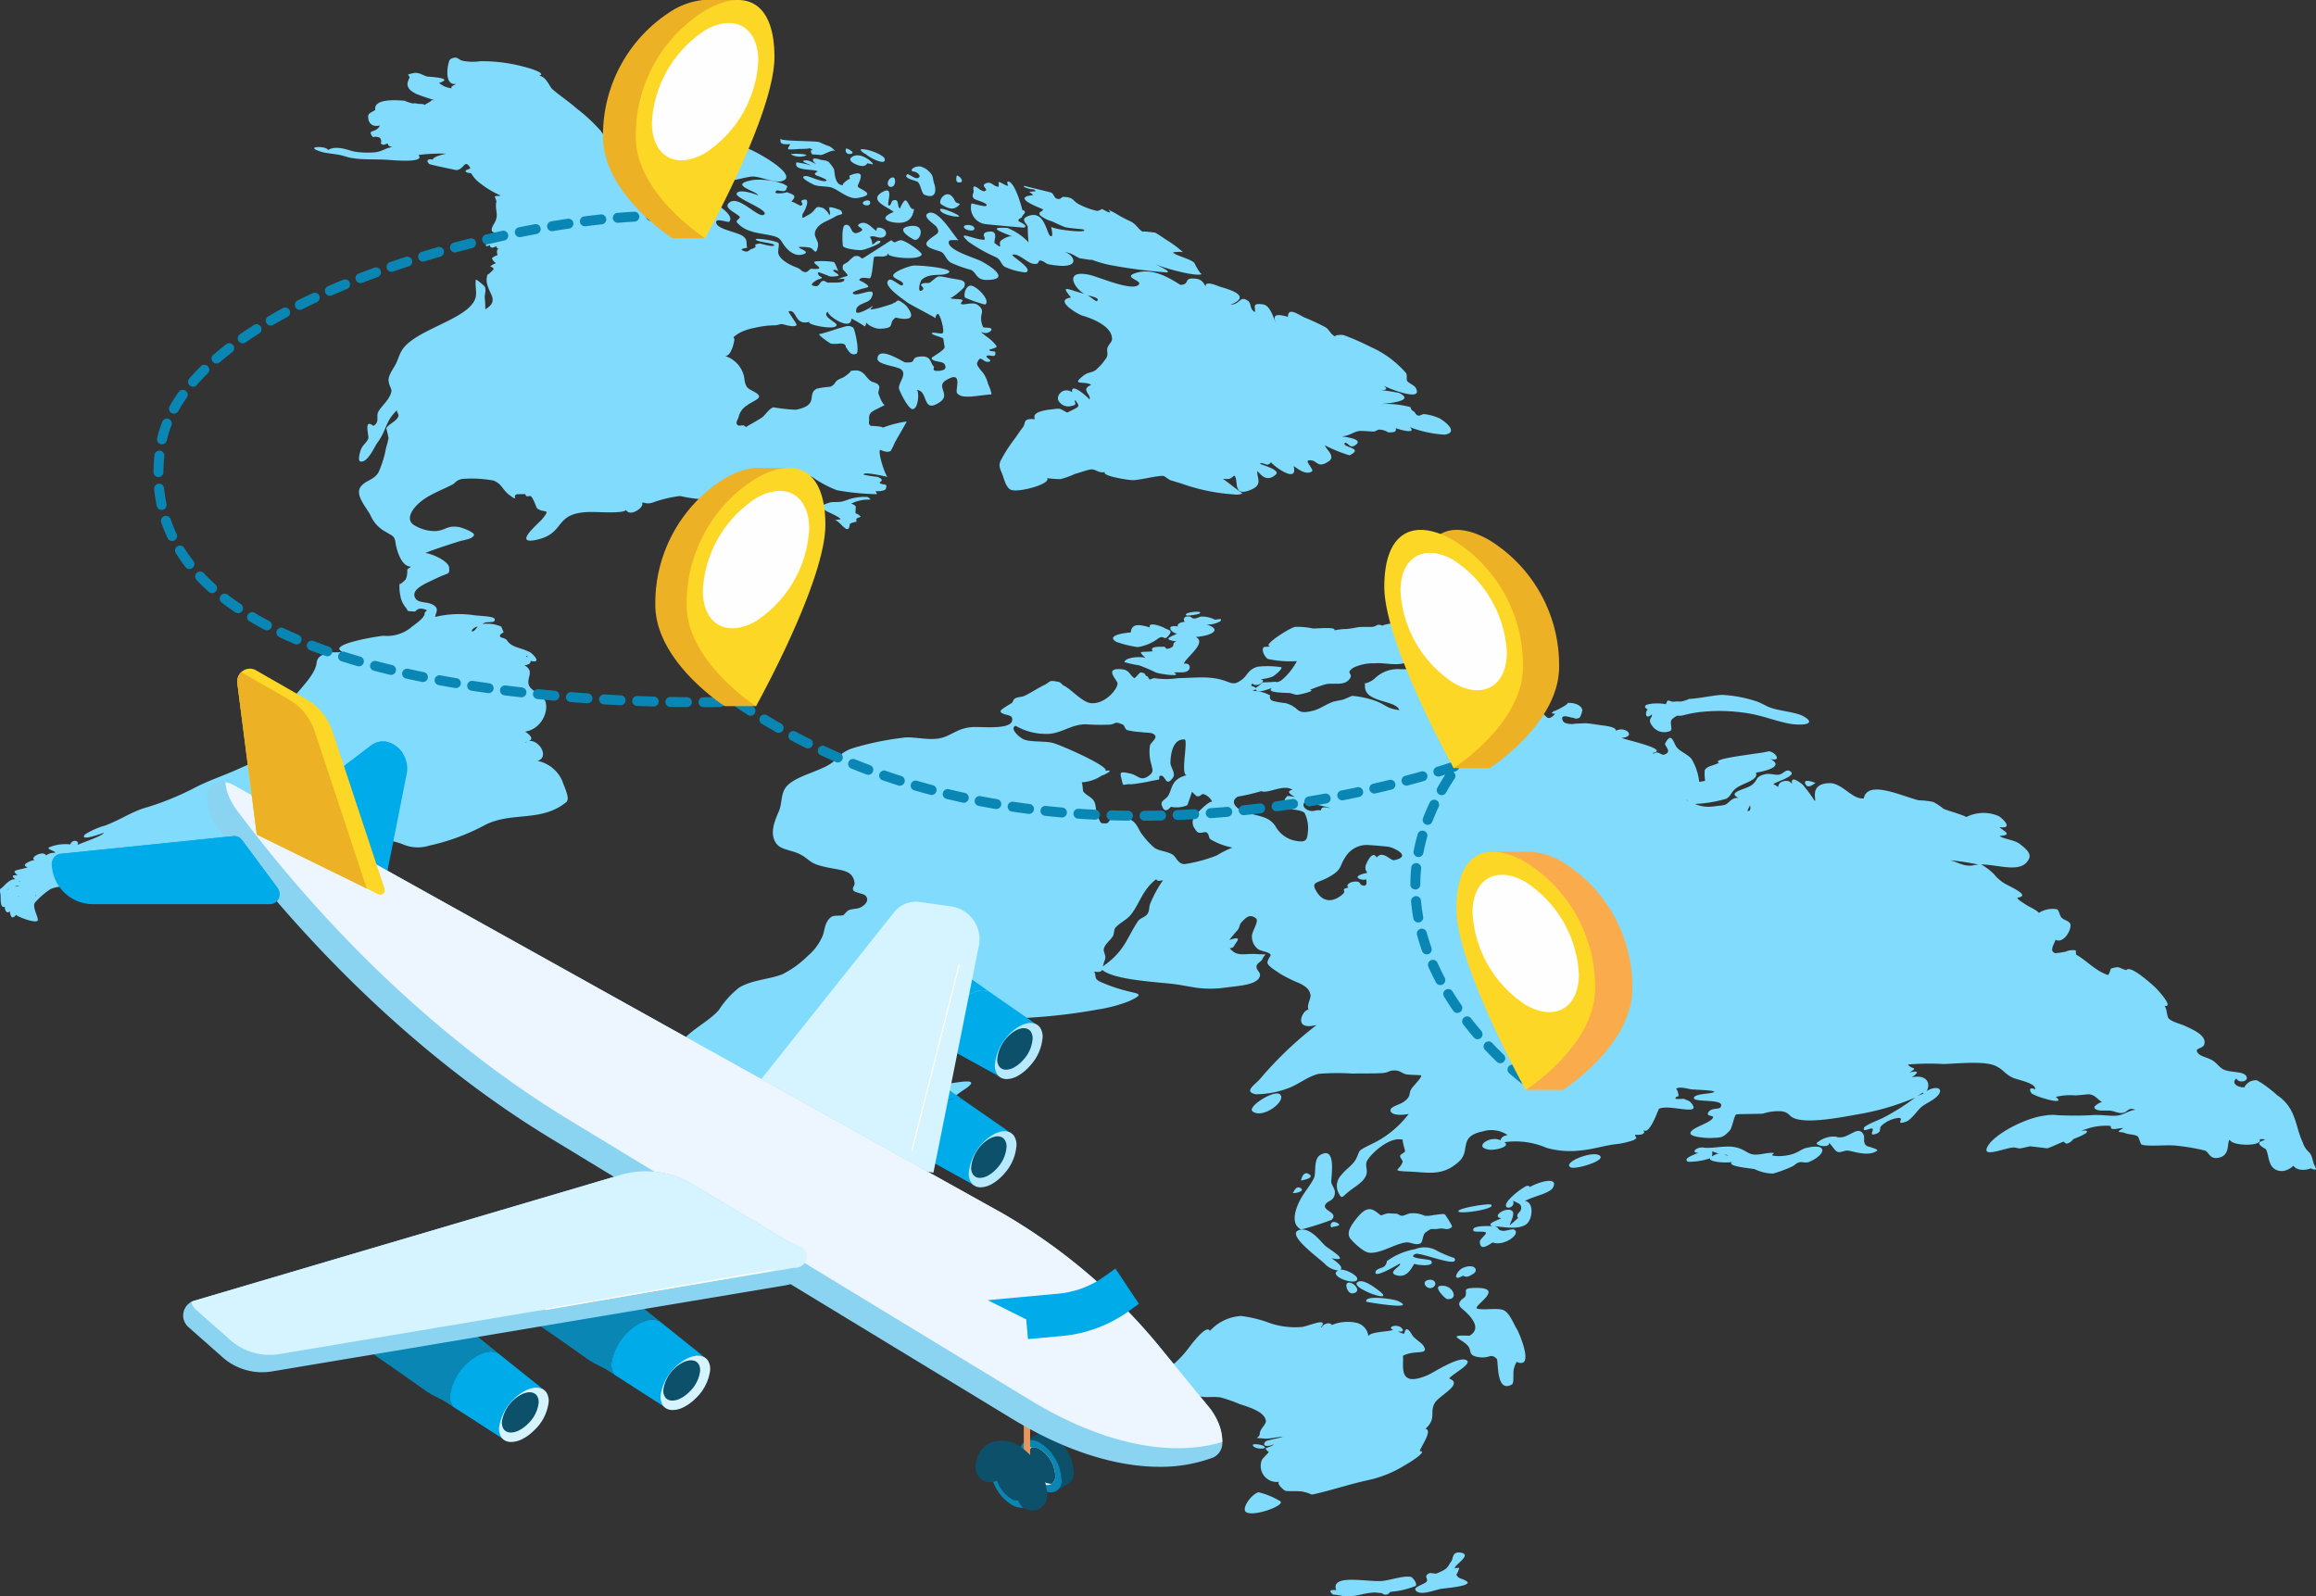 <svg xmlns="http://www.w3.org/2000/svg" width="238.501" height="164.392" viewBox="0 0 238.501 164.392">
  <rect x="0" y="0" width="238.501" height="164.392" fill="#333333" stroke="none"/>
  <g id="Layer_x0020_1" transform="translate(-2504.608 -1756.95)">
    <g id="_2340670995632" transform="translate(2504.608 1756.95)">
      <g id="Group_314" data-name="Group 314" transform="translate(0 0)">
        <path id="Path_2762" data-name="Path 2762" d="M2642.369,2040.631c-.846-.488-.846.562-.56.4C2641.921,2040.968,2642.866,2040.918,2642.369,2040.631Zm1.058,6.131c-.389.09-.056,1.152.466,1.093,1.058-.12.128-1.23-.466-1.093Zm1.639.769c.876.506,3,1.117,1.432-.036-.229-.169-1.366-1.059-1.947-.865C2643.856,2046.861,2644.794,2047.414,2645.066,2047.531Zm1.216-1.948c-.352.917,2.407-.774,2.472-.79.325.188-1.427.911-.305,1.206,1.083.284,1.516-.765,1.8-1.183.581.18,2.151.285,1.733-.323-.135-.2-2.617-.2-1.617-.693.479-.235,4.637,1.55,4.013.416a12.454,12.454,0,0,1-1.7-.7,2.609,2.609,0,0,0-2.37-.206,6.884,6.884,0,0,0-2.875,1.222.913.913,0,0,1-.247.529c-.231.2-.8.247-.907.519Zm-.967,3.133c.011.03,5.526.964,3.2-.1-.331-.152-3.455-.648-3.2.1C2645.331,2048.765,2645.276,2048.607,2645.314,2048.717Zm6.452-2.254c-.911.121-.249,1.082.354.8.517-.239.332-.893-.354-.8Zm-12.39-10.906c-.617-.356-.8.7-.784.681S2640.125,2035.989,2639.376,2035.557Zm-.852,1.444c-.461-.267-.656.372-.726.424C2637.443,2037.693,2639.192,2037.386,2638.524,2037Zm14.38,10.086c-.694.107.539,1.332.717,1.352,1.278.146.634-1.56-.717-1.352Zm3.4-1.231c.6-.346.206-1.1-.965-.659-.75.282-1.266,1.556-.075.833C2655.672,2046.253,2655.886,2046.1,2656.305,2045.856Zm-17.7-4.58a30.615,30.615,0,0,0,3.125-.989c.844-.835-1.272-.942-.517-1.728.174-.19.544-.239.747-.615a.889.889,0,0,0,.113-.44c.04-.429-.322-.74-.371-1.123-.045-.355.6-3.826-1.145-2.768-.708.43-.4,1.843-.628,2.338-.317.692-.967,1.439-1.363,2.156-.535.967-1.129,2.614.039,3.169Zm2.508,3.618a2.257,2.257,0,0,0,1.3.611c-1.01.481,1.306,1.423,1.864,1.046.537-.363-1.087-1.24-1.641-1.12.434-.3-.655-1.008-.911-1.2,2.091.452-.179-.9-.6-1.237s-1.56-2.023-2.73-1.661c-1.456.45,2.3,3.071,2.724,3.559h0Zm33.217-57.13c-.233-.143-.458,1.188.38.467.12.288-.45.478-.04,1.047a1.511,1.511,0,0,0,1.947.646c.309-.171-.171-.926.216-1.235.7-.56.386-.175,1.238-.4a11.007,11.007,0,0,1,1.847-.327,17.944,17.944,0,0,1,4.585.135c1.548.228,2.779.762,4.247,1.06,1.239.251,3.09.148,1.615-.716-.816-.478-2.605-.556-3.6-.972-.463-.194-.774-.42-1.322-.6a13.5,13.5,0,0,0-3.431-.651c-.722-.01-2.39.376-3.552.422.259-.01-.616.248-.666.252-.39.034-.384-.028-.73.02-.592.081-.669-.45-.9.268-.592-.164-3-.135-1.833.584h0Zm16.178,7.588c.262.652.921-.023,1.012-.023.3,0-1.26-.587-1.012.023C2690.548,1995.455,2690.473,1995.267,2690.507,1995.351Zm11.568,32.19c.29-.174.874-.307.511-.34C2702.578,2027.2,2702.118,2027.5,2702.076,2027.541Zm5.869-23.805.384-.045a24.608,24.608,0,0,0-2.893-.44c.856.212,1.563.747,2.509.485Zm-23.362-5.559c.393.023.262-.511.233-.579-.07.17-.3.576-.233.579Zm-.324-1.159c.45.168.079.023,0,0C2684.323,1997.042,2684.3,1997.031,2684.258,1997.018Zm-5.851.1c.175.061-.406-.253,0,0Zm-33.372,8.743c.41.069.29-.551.231-.723.119.349-2.081-.142.158-.6a.781.781,0,0,1-.113-.908c.059-.171.631-1.445,1.066-.664.656-.792,1.4.362,1.817.273,1.786-.383.114-1.2-.5-1.358-.231-.059-1.875-.191-2.057-.192a2.571,2.571,0,0,0-2.507,1.272c-.645.974-.284,1.261-1.76,2.062-1.168.633-1.863.4-1.106,1.571.489.753,1.411,1.185,2.6.163.489-.421-.322-.509.62-.7-.312-.164.017-.529.486-.594.9-.124.485.3,1.066.4h0Zm-26.641,7.635a4.119,4.119,0,0,0-.207.678c2.3-1.616,2.429-2.9,3.616-4.659.194-.287.759-.436.954-.717.271-.392.138-.779.335-1.16a12.183,12.183,0,0,1,1.292-2.345q-.635.191-.7-.1c-1.469,1.1-1.737,2.633-2.7,3.753-.4.462-1.15.8-1.538,1.278-.109.133-.129.665-.221.819-.283.477-.776.77-.933,1.275-.123.4.278.713.1,1.176-.12.311.173-.448,0,0Zm2.062-18.033Zm6.109,8.187a15.175,15.175,0,0,0,3.35-.9,9.758,9.758,0,0,1,1.611-.806,7,7,0,0,1-2.252-.847c-.27-.22-.091-.516-.454-.731-.134-.08-.62.164-.858,0s-.24-.291-.377-.453a1.115,1.115,0,0,1,.214-1.412c.273-.291,1.237-1.3,1.634-1.3a1.527,1.527,0,0,0-.926-.778c-.186.006-.306.287-.613.236-.158-.027-.519-.469-.537-.468-.017.126-.487,1.393-.47,1.383a2.828,2.828,0,0,1-1.7.168c-.6.708-.818.186-.932-.131-.181-.506.414-.6.672-1.042.422-.726.279-1.687,1.908-2.089-.716.082.168-3.646-.244-3.672-1.377-.086-1.441,1.963-1.453,2.392s.578,1.105.263,1.539c-.776,1.07-.745-.269-1.257-.2-.284.039-.085.379-.205.4-.17.029-.745.132-.961.184a16.756,16.756,0,0,1-1.9.3c-.912-.062-.756.381-.974-.525-.183-.755-.2-.83.957-.564.8.185,1.035.906,1.988.1.42-.355.176-.659.14-1.006a4.4,4.4,0,0,1-.156-2.006c.107-.332.751-.714.514-1.04-.255-.35-.84-.23-1.407-.332a7.528,7.528,0,0,1-1.439-.2c-.311-.128-.215-.469-.522-.6-.867-.357-.61-.038-1.291.031a21.44,21.44,0,0,1-2.475-.037c-1.408.009-2.326.813-3.63.975a6.274,6.274,0,0,1-3.594-.82c-.643.259.364,1.222.911,1.428.675.255,2.1.136,2.888.326s5.933,2.453,5.46,2.893c1.225-.232-.528.616-.316.438a4.15,4.15,0,0,1-2.164.741c.118-.093.136.868.193.943.292.387.914.592,1.132,1.036.2.415.113.77.305,1.234.049.118.232.947.469.985.99.156.513-.326,1.137-.433,2.55-.439,2.365.876,3.106,1.71a7.533,7.533,0,0,0,1.184,1.267c.512.349,1.241.338,1.833.679.408.235.548.956,1.234,1Zm6.934-17.861a4.054,4.054,0,0,1,1.914.481.419.419,0,0,0,.263.567,8.545,8.545,0,0,0,1.305.226c1.6.438.962,1.269,2.887.772.693-.179,1.3-.658,2-.9.182-.064.974-.21.965-.207.248-.067.929-.4,1.041-.413a9.771,9.771,0,0,1,2.465.55c1.1.446,1.065.753,2.382.919-.333-.828-2.16-.8-3.091-1.526a1.149,1.149,0,0,1-.458-.774c0-.87-.206-.087.946-.9a3.4,3.4,0,0,1,2.71-1.013c.737-.015,2.969.133,3.428-.243.965-.792-1.381-.9-1.937-.817-.744.108-.57.375-1.442.507s-1.843-.133-2.745-.054a4.751,4.751,0,0,0-2.125.438c-.993.638.1.555-.467,1.233s-1.575.311-2.41.483a15.356,15.356,0,0,0-1.649.588c.757.049-1,.513-1.349.5-.18-.009-.556-.167-.737-.183-.265-.022-2.54,0-1.794-.521-.454.147-1.533.614-1.707.13a.752.752,0,0,1-.392.162h0Zm1,10.34a20.959,20.959,0,0,1-2.437.57c-.951.584.065,1.365.759,1.59,1.41.458,2.373.388,3.1,1.4a3.03,3.03,0,0,0,1.853,1.5c1.367.325,1.422-.043,1.506-.743a3.537,3.537,0,0,0-.33-2.071c-.421-.415-1.869-.313-2.266-.664.021.019.295-.832.219-.768.384-.325-.011-.4,1.046-.212-.247-.15-1.056-.58-.239-.728-.878-.657-2.539.434-3.209.127h0Zm5.347,1.259c-1.178-.537-1.29.418-.518.707.6.226.751-.107,1.307.025.055-.471.464-.315.949-.246-.527-.211-1.236-.259-1.739-.486Zm103.182,37.466c.353.516-.534.086-.46.129-.706.284-1.55.153-1.773-.278-1.044.938-2.045.538-2.366-.152-.251-.54-.229-.989-.455-1.509-.055-.127-1.482-.678-.141-.972-.069-.109-.242-.136-.517-.079.288.768-2.906.694-3.082.036-.352.22.143,1.695-1.285,1.879-.795.1-.875-.6-1.258-.754a21.366,21.366,0,0,0-2.954-.51c-.946-.12-3.026.129-3.615-.125-.069-.03-.268-.768-.386-.844-.324-.207-.931-.172-1.234-.31-.5-.229-1.19.041-.248-.527-.359-.032-.818.156-1.145.075-.2-.049-.034-.308-.278-.319a6.535,6.535,0,0,0-1.976.208c-2.034.652.28-.065-.481.589a7.723,7.723,0,0,1-1.25.566,1.236,1.236,0,0,1-.637.469c-.174.046-.334-.2-.358-.2-.386.124-1.479.663-1.723.693.052-.007-1.783-.218-1.831-.218.26,0-1.133.265-.946.229-.11.021-.5-.116-.694-.1-.969.073-3.263,1.1-2.671-.061.64-1.259,3.8-2.953,5.878-3.22a4.416,4.416,0,0,1,1.4-.038c1.182.042,2.355.057,3.606-.019.857-.053,1.827.132,2.517.052.645-.075,1.2-.55,1.851-.591-.85-.337-.713.308-1.46.329-.364.01-.778-.219-1.16-.244-.681-.045-1.47.106-1.619-.338-.032-.1.458-.5.825-.56-.393-.1-.627-.711-1.389-.794.014,0-1.221.114-1.358.122a6.32,6.32,0,0,0-2.044.153c.938.741-.783.3-1.178.162a5.536,5.536,0,0,1-1.285-.5c-.146-.136-.457-.772.336-.445.1-.576-1.386-.88-2.045-1.1-1.047-.346-1.212-1.015-2.2-1.38-1.2-.442-3.715-.167-5.189-.123a25.812,25.812,0,0,0-3.662.049c.337.514,1.15.234.161.82,1.282-.3.656.234.22.5,1.576-.336,2,.646,1.54,1.419.824-.513,1.634-.38,1.319.224-.3.584-1.136.88-1.79,1.361-.443.327-1.066,1.359-1.66,1.565-1.214.42-.055-.406-.771-.388a3.115,3.115,0,0,0-1.744.8c-.286.258.036.6-.473.8-.98.393-.215-.4-.479-.5-.227-.086-.989.434-.863-.055.079-.306,1.586-.845,2.019-1.075a23.469,23.469,0,0,0,3.262-2.059,26.54,26.54,0,0,1-5.272,1.608c-1.85.324-5.279,1.047-6.933.6-.875-.237-.618-.636-1.519-.8a5.088,5.088,0,0,0-1.943.238c-.313.037-2.667.039-2.754.083-.227.115-.414,1.373-.661,1.647-.764.842-1,.721-1.873.778-.5.033-2.134-.1-2.185-.451-.086-.6,2.217-1.094,2.331-1.685.039-.2-.834-.075-.445-.566.4-.509,1.227-.094,1.282-.654.071-.721-3.175-.24-2.781-.848.247-.382,1.719-.322,2.031-.522.292-.187-1.923-.238-2.264-.275-.4-.042-1.266-.338-1.66-.058.141-.1.4.935.208.771-.256.095-.312.187-.17.277q.409,0,.824-.019c.223.159.469.128.7.4,1.237,1.469-2.139.117-3.283.618-.1.043-.967,2.8-1.633,2.185.32.438-.26.549-.844.492.095.51.337.219-.129.551a8.291,8.291,0,0,1-1.942.434c-1.365.193-2.129.49-3.429.624a9,9,0,0,1-3.6-.25,8.046,8.046,0,0,0-4.376-.584c.757.409-.866.849-1.5.77-1.8-.222.05-1.526,1.127-.963q.07-.442.728-.542a2.981,2.981,0,0,0-2.584-.375c-2.554.531-1.174,1.958-2.429,3.1-1.691,1.541-3.128,1.116-5.018,1.038-2.218-.092-1.012-.127-.783-1.02.03-.116-.275-.434-.264-.59.014-.2.5-.333.511-.5.007-.118-.362-1.214-.194-1.158-1.387-.456-3.455,1.546-3.741,2.215-.209.488.164.963-.1,1.5-.311.634-.882.942-1.611,1.488-.9.673-.825,1.062-1.291.064a1.624,1.624,0,0,1,.372-1.647c.493-.641,1.248-1.059,1.555-1.727.413-.9.095-.727,1.532-1.45a10.286,10.286,0,0,0,3.854-3.119c-.748.16-1.795.151-1.87-.336-.065-.424.917-.586,1.4-.94.73-.541.453-.756.71-1.237.193-.361,1.057-1.127,1.058-1.45-.137-.051-1.2-.053-1.511-.107-.4-.069-.7-.381-1.069-.4-.823-.053-.65.214-1.479.266-.959.06-1.992.011-2.971.051a24.258,24.258,0,0,0-3.534.025c-1.2.277-2.15,1.181-3.38,1.565a9.325,9.325,0,0,1-3.115.536c-1.309-.287,0-1,.517-1.65a38.112,38.112,0,0,1,5.759-5.481c-2.639.662-1.312-1.753-.819-1.554-.243-.44.259-1.181.191-1.546-.1-.52-.371-.821-1.16-1.213a13.73,13.73,0,0,1-1.982-.979c-.4-.288-1.168-.712-1.286-1.085-.075-.236.375-.775.325-.858-.2-.33-.911-.321-1.3-.581a1.624,1.624,0,0,1-.627-1.222c-.088-.547.807-1.655.4-1.96-.621-.465-.984-.094-1.414.35-.3.312-.225.54-.429.839a13.2,13.2,0,0,0-.882,1.052c1.536-.529.606.321.525.544-.185.509-.8.07-.2.593.627.549,1.47.243,2.379.31,1.481.109.976-.162.689.541-.087.214-.523.4-.585.661-.126.522.636.684.232,1.293-.473.713-2.18.791-3.34.946a11.045,11.045,0,0,1-2.887.058c-.7-.083-1.779-.322-2.632-.419-1.96-.224-6.05-.43-7.273-1.442-.189.292-.518.2-.835.171.28.448-.064.668.558,1.014a16.043,16.043,0,0,0,2.718.955c1.19.327,2.064.278.321,1.08a15.116,15.116,0,0,1-3.27.864,59.02,59.02,0,0,1-10.329.939,9.876,9.876,0,0,0-4.063.76c-2.184,1.119-2.952,3.589-6.145,4.427-1.939.509-4.43-.669-6.206-.034-.686.245-1.211,1.222-1.978,1.581-1.733.81-1.7.01-3.468.209.7.461-2.511,1.021-2.922,1.079a21.189,21.189,0,0,1-6.4.36,8.351,8.351,0,0,1-2.015-.826c-1.046-.41-2.507-.389-2.541-1.224-.03-.732.921-.885,1.506-1.349,1.056-.839,1.188-1.935,1.925-2.809.931-1.1,2.706-1.964,3.662-3.062a9.363,9.363,0,0,1,2.073-2.3c1.322-.824,3.137-.854,4.495-1.4a10.2,10.2,0,0,0,2.615-1.9,5.462,5.462,0,0,0,1.494-2.014c.245-.566.191-1.468.913-1.987.257-.185,1.005-.085,1.214-.173.135-.057.386-.438.54-.5.622-.258.99-.023,1.6-.532.4-.331.44-.732.126-1.009-.192-.17-1.016-.289-1.17-.466-.266-.307.118-.474.081-.794-.184-1.555-1.628-1.238-3.633-1.823-1.071-.312-1.148-.755-2.092-1.2-.823-.386-1.824-.423-2.281-.988-.795-.982-.266-2.316.2-3.368.337-.762.212-1.768.691-2.44.74-1.04,2.8-1.5,4.183-2.211,1.483-.76,1.165-1.442,3.119-1.98a30.242,30.242,0,0,1,5.054-.993c1.128-.069,2.628.379,3.83.009,1.075-.331,1.633-.992,3.109-1.081.959-.058,4.467.379,4.014-.986-.1-.315-1.195-.272-1.16-.668.015-.171.952-.687,1.137-.811s.111-.337.367-.487.693-.133.976-.27c.709-.343,1.341-.777,2.018-1.108s.415-.536,1.4-.334c.406.083.343.268.635.409.745.361,1.876,1.7,2.763,1.792,1.488.15,2.844-1.55,2.737-2.068-.083-.4-1.442-1.606.482-1.419.764.074.809.649,1.261.91.155-.042.535-.6.672-.582.614.076.337.306.663.4.088.024.124.262.257.314.056.022.4-.147.475-.129a8,8,0,0,0,2.437,0c1.859-.035,3.234-.235,4.679.228.883.282,1.053.55,1.91-.086.581-.432.586-1.016,1.593-1.317a9.172,9.172,0,0,1,2.449.048c.165.2-.765.91-.908.971a4.131,4.131,0,0,1-1.24.262c.792.127-.454.951-.817.437-.336.391.063.182.32.472a6.047,6.047,0,0,0,.715-.567c.212-.033,1.078-.026,1.259-.078.086-.025.167.182.716-.175a6.57,6.57,0,0,0,1.557-1.949,10.7,10.7,0,0,1-3-.226,1.372,1.372,0,0,1-.516-.918c-.006-.489.377-.245.787-.389-.974,0,1.911-1.85,2.531-1.993a7.844,7.844,0,0,1,1.836.161c.466.033,2.453-.2,2.229.2a5.986,5.986,0,0,1,1.24-.144c.81-.077.834-.147,1.386-.2.395-.035.841.006,1.225-.016.608-.034.391-.382,1.142-.117-.138-.182,3.22-.55,3.507-.6-.161-.14-2.053-.4-1.859-.584a8.832,8.832,0,0,1,2.053-.062c1.243.007,1.173-.063,1.39.369.446-.408,1.832-.082,2.068.088.244-.483,1.662-.02.984.316a16.56,16.56,0,0,0,1.71.091,4.3,4.3,0,0,1,.812.2c.6.142.2.24.658.382.406.126,2.81.393,1.291,1.012,1.415-.186,1.37-.053,1.747.722.326.671.642.87-.745.837.379.079,1.77,1.258.991,1.22,1.074.8,2.509,2.249,2.145,3.524-.226.791-1.092,1.133-2.485.852-1.574-.318-2.18-1.405-2.87-2.212-.105.924-.469.756-1.18,1.526-.276.3,0,1.632.664,1.29-.674-.4-.11-1.245,1-.968.325.081.52,1.234.964,1.417.809-.706.382-.85,2.052-.739a4.7,4.7,0,0,1,1.54.372c.42.163.476.918,1.3.014-.381-.055-.493.029-.073-.335-.385.334,2.083-.96,1.147-.754.579-.128,1.623.087,1.726.7.01.058-.164.729-.313.8-.425.207-.569-.028-.64,0-.116.041-1.483-.547-1.034.345.161.32.9.291,1.094.313-.429-.052,1.538-.1,1.172-.1.216,0,1.049.114,1.243.15.521.1,2,.163,1.929.631,1-.529,2.143.612.6.733.376.207,4.968,1.159,3.218,1.549a.394.394,0,0,0,.073.094c.39-.391.788.167,1.06.085.951-.28,0-.922.126-1.16.663-1.249.828-.114,1.173.37.322.451,1.165.761,1.535,1.217a5.813,5.813,0,0,1,.8,2.369,3.414,3.414,0,0,0,.609-.108,4.358,4.358,0,0,1-.036-1.109c.342-.47.729-.372,1.474-.749-.9-.379,3.05-.808,3.6-.927a13.708,13.708,0,0,0,1.546-.254c.738.124,1.314,1.107.125.79,1.341.689-.057,1.171-1.476,1.416.305.8-1.373,1.054-2.1,1.645-.472.383-.486.765-.942,1.033a13.312,13.312,0,0,1-3.25.541,3.592,3.592,0,0,0,1.951.253c.284-.046.841-.078,1.1-.151.5-.143.7-.821,1.468-.716-1.268-.578.655-.881,1.266-1.279.753-.49.347-.907,1.448-1.165.511-.12.9.09,1.4.042.533-.051.745-.7,1.254-.3.539.423-1.414,1.005-1.806,1.265l.529.3c-.1-.61,1.1-.87,1.347-.342l.046-.037c-.135-.887.936.028,1.08.116a14.965,14.965,0,0,1,1.262,1.708c.234-.03-.647-1.8,1.544-1.835,1.278-.02,2.336,1.719,3.507,1.568.393-1.954,3.925-.221,5.663.2a7.777,7.777,0,0,1,1.5.173,5.929,5.929,0,0,1,1.03.687c.422.21,1.614.491,2.381.857a3.9,3.9,0,0,1,3.269-.113c.438.21,1.643,1.4.137,1.148.317.387,1.51.807-.011.922.5.342,1.535.387,2.1.824.615.476,1.2.966.95,1.512-.732,1.589-3.107.6-4.927.6a5.783,5.783,0,0,1,1.323,1,4.091,4.091,0,0,0,.867.809c.505.392,3.1,1.382,1.54,1.613-.066.151.8.66.883.718.336.229,1.135.559,1.323.849a2.63,2.63,0,0,1,1.835-.385c.266.089.3.641.478.844.237.263.635.306.865.567.373.424-.569,2.219-1.455,1.735-.126.432-.717,1.2-.008,1.383a10.445,10.445,0,0,0,1.04-.153,1.74,1.74,0,0,1,1.051-.131,1.932,1.932,0,0,0,.046.441c1.018.554,1.987,1.684,3.272,2.092.087-.052.356-.672.237-.631,1-.344.781-.108,1.648.131.372-.606,2.638,1.453,3.014,1.813.145.138,1.952,2.053.922,1.862.261.33.229,1.054.411,1.274.306.37,1.165.552,1.689.791.958.436,2.292,1.03,1.979,1.939-.112.325-.807.4-.759.606.124.541.75.587,1.426.905.623.294.761.722,1.3,1.02.656.361,2,.175,2.344.665.417.592-.78.819-.988.283-.678.568.4,1.005.867.893-.144.034.3-.539.677-.639.682-.182.546-.028,1,.179a14.8,14.8,0,0,1,1.687,1.316,4.111,4.111,0,0,1,.98.9c.958,1.187,1,2.657,1.614,3.916a2.171,2.171,0,0,0,.587.961c.512.469.356,1.038.72,1.576.111.162-.079-.117,0,0Zm-92.706,43.161c.367-.144-.218-.923-.433-.963-.781-.15-2.143.365-3,.426-1.536.108-5.289-.754-4.681.941-1.053-.107-.4.387-.327.456a6.652,6.652,0,0,1,.98.146c1.5.125,1.812-.253,3.2-.355.258-.019.748.073.861.062a.516.516,0,0,0,.771-.034l.094-.1a8.55,8.55,0,0,0,2.529-.576h0Zm5.281-.538c-.581-.335-.8-.2-1.04-.688.065.134.366-.758.324-.632.02-.062-.494-.007-.456.016-.16-.277,1.867-1.413.608-1.614-.9-.144-.762.577-.959.865-.487.708-.318.765-1.512,1.273-.21.089-.614-.144-.885.037-.478.319.07.543-.181.821-.307.34-1.589.567-1,1,.553.406,1.864-.16,2.6-.286.177-.03,3.383-.279,2.492-.793Zm-21.914-7.166h0Zm-.765.07c-.492-.341.5-1.808,1.284-2.045a8.134,8.134,0,0,1,2.209.906C2637.128,2069.648,2633.7,2070.919,2632.922,2070.377Zm16.359-4.843c.137-.019,2.514-1.492,1.519-1.431.168-.518,1.382-2.2.592-2.3,1.19-1.069.4-1.688.964-2.66.447-.774,3.013-1.958,1.5-2.512.1-.377,2.688-1.638,1.646-1.944-.889-.262-3.26,1.323-3.892,1.592-3.088,1.319-2.422-.942-2.529-2,1.225-.65,2.7-.018,2.138-.99-.2-.351-.753-.611-1.125-1.056-.134-.16-.671-1.323-.881-.217a2.079,2.079,0,0,1-.658-.249c.812.142.5-.334.212-.478-.512-.256-1.313.043-.7.325-.529.206-2.262.169-2.552.626a1.588,1.588,0,0,0-1.208-1.356,4.273,4.273,0,0,0-2.551.228c-.2-.387-1.031-.053-1.013.252-.036,0-.072,0-.108-.008.807-1.078-1.127-.192-1.9-.053a7.957,7.957,0,0,1-3.561-.465,12.859,12.859,0,0,0-2.759-.658,4.7,4.7,0,0,0-3.213,1.537c-.378-.8-2.2,1.8-2.369,1.991a10.545,10.545,0,0,1-1.268,1.344,8.791,8.791,0,0,1-1.8.537c-1.025.659-.232,1.514,1.063,1.759.4.076,1.023.01,1.344.091.9.228,1.17.873,2.152,1.051.611.111,1.34-.046,2.033.092a16.047,16.047,0,0,1,1.908.671c1.148.375,2.536.81,2.7,1.7.066.357-.6.848-.622,1.31-.026.625-.938.409.493.548.532.052,1.547-.24,1.862-.158-.291.063-1.583.331-1.7.412-.439.3-.195.747.764.342-.036.159-.831.356-.825.428s.3.4.36.317c-.115.171-.633.666-.735.836a1.649,1.649,0,0,0,1.759,2.271c-.281.221.527.886.63.917.326.1,1.354-.01,1.829.1,1.239.273.45.436,1.883.079,1.6-.4,3.224-.922,4.831-1.27a11.692,11.692,0,0,0,3.782-1.536c.155-.021-.012.011,0,0Zm-14.584-1.983c-.251-.145-1.446-.327-.968.089C2634.071,2063.937,2635.318,2063.909,2634.7,2063.551Zm-31.035-36.536c2.646-1.64-.936-.753-1.786-.721a7.191,7.191,0,0,1-2.027-.021c-1.856-.378-1.662-.137-3.515.878-1.241.679-3.555,1.086-4.1,2.225-.317.662.173,1.393,1.493,1.328,1.4-.069,4.089-1.305,5.381-1.77a14.89,14.89,0,0,0,2.68-1.175c-.219.9,1.869-.743,1.873-.745h0Zm32.669.283c-.71-.31-3.349,1.363-2.722,1.824,1.115.819,3.713-1.257,2.722-1.824C2636.11,2027.2,2636.395,2027.333,2636.332,2027.3ZM2661.4,2055c.849-.256-.37-3.135-.6-3.494-.31-.472-.7-1.6-1.333-1.909-.583-.289-1.975.02-2.758-.171-.47-.271,3.083-2.212-.264-2.133-1.362.032-.65.339-.967.911-.057.1-.523.34-.588.654-.081.388.332.587.715.961.526.514,1.6,1.669.334,2.4-2.562-.114-.71.334-.144,1.068.414.537-.069,1.005,1.223,1.151,1.042.118,1.071-.446,1.719.151.213.2-.114,3.607,1.574,2.644.191-.109.129-.829.153-.981a2.2,2.2,0,0,1,.347-1.349.779.779,0,0,0,.593.1h0Zm.364-18.193a7.376,7.376,0,0,0-1.735,1.368c-1.077,1.2.746,1.034.39.123.4.261.8.262.841.708.046.554-.635.609-.322,1.074-.035.049-.687.627-.81.732-.131-.115.794-1.413-.045-1.559-.727-.127-1.8.724-.874.872-.218.134-1.687.593-.885.8-.527-.007-2.3-.071-1.964.5.093.158,1.127-.009,1.251.161.137.187-.621.639-.608.972.032.813.568.549,1.321.053,1.179.444,3-.92,2.192-1.329-.174-.089-.9.177-1.2.127-.594-.1-.267-.328-.756-.456.613,0,2.309.417,3.2-.2.684-.471.854-2.279-.1-2.407.7-.462,2.6-.767,2.9-1.427.529-1.136-1.5-.546-2.43-.008q-.011-.182-.371-.11c-.247.083.14-.046,0,0Zm-3.637,1.9c-.238-.137-3.552.395-3.33.717C2655,2039.726,2658.87,2039.135,2658.122,2038.7Zm8.221-3.832c.45.26,3.441-.625,3.068-1.138C2668.884,2033.011,2665.438,2034.348,2666.343,2034.871Zm14.563-1.123a1.962,1.962,0,0,1,.671-.3q-.37-.111-.706-.249c.122.016.036.444.034.545Zm1.667-.108-.407-.123c.125.058.208.166.407.123C2682.43,2033.591,2682.554,2033.644,2682.574,2033.64Zm.791.328C2683.448,2034.016,2683.406,2034.22,2683.364,2033.968Zm0-1.156c.952.207,1.234.739,1.968.747.761.008,1.259-.238,1.948-.165.112.012-.4.22-.042.284a4.67,4.67,0,0,0,1.785-.125c.633-.141,1.138-.572,1.541-.671,2.323-.572,2.107.682.332,1.434-.365.154-.694-.059-1.039.046s-.453.337-.762.449a12.226,12.226,0,0,1-1.9.7,4.4,4.4,0,0,1-1.88-.447c-.41-.109-2.939-.267-2.352-.757-.408.155-2.491.021-2.249-.372a6.6,6.6,0,0,1-2.272.36c-.63-.348.707-.733,1.059-.942-.757.075-.334-.552.458-.528.947.165,2.277-.26,3.408-.015Zm10.274-1.106a2.662,2.662,0,0,0-1.961.67c-.059.269,1.341.54,1.287-.013.294.223.552.773.85.906.327.146.762-.188,1.16-.115.659.12,2.072.613,2.915.016.253-.178-.955-.42-1.074-.522-.465-.4-.074-.819-.37-1.253-.619-.907-1.612.767-2.806.311-.25-.094.056.021,0,0Zm-66.679-53.575c-.588,0-.448.431-.351.556-.434.033-.87.237-.685.477-1.461-.241-.59.766-.087.729-.493.288-1.735.6-.064.814-.63.175,0,.464-.759.716-.464.155-.355-.2-.546-.173-.245.041-1.561-.116-1.158.471-1.278.132-1.575-.127-.753.686-.552-.191-2.132-.05-2.148.438a12.569,12.569,0,0,0,1.489.321,17.742,17.742,0,0,1,1.757.747c.427.16,2.8.5,1.834,0,.454-.079,1.01.087,1.427-.174.348-.218.269-.872-.387-.732.114-.6,2.452-2.177,1.207-2.757,1.679-.127,2.765-.774,1.126-1.28a2.718,2.718,0,0,0,1.4-.334c.352-.427-.43-.106-.581-.186a2.819,2.819,0,0,0-1.376-.3c-.1-.01-.517.215-.739.2-.315-.023-.2-.219-.606-.219h0Zm-.143-.083a5.33,5.33,0,0,0,1.255-.183C2628.8,1977.445,2626.233,1977.711,2626.816,1978.048Zm-7.246,2.708a11.194,11.194,0,0,0,2.2.534,4.729,4.729,0,0,0,2.146-.918c.638-.372.515.4,1.09-.35.394-.512-.14-.483-.489-.7-.251-.155-1.723-.7-1.5-.057-1-.288-1.872-.49-1.968.519C2620.216,1979.836,2618.494,1980.136,2619.569,1980.756Zm-25.61-14.657c.6.058-.04-.277-.037-.276a5.556,5.556,0,0,0-1.536.144c-.37.08-.789.28-1.113.342-.376.072-.962.008-1.217.092-1.256.417-1.115.441-.261.931.019.01,1.651.733,1.292.813a2.3,2.3,0,0,0-.629.125c.5-.333,1.52,1.81,1.655.363.013-.134.739-.249.714-.292-.232-.418.411-.379.39-.493s-.522-.378-.52-.334c-.008-.184.046-.547.023-.718-.01-.075-.487-.371-.555-.236a4.068,4.068,0,0,1,1.795-.462h0Zm9.537-32.672c.531-.111-.374-.96-.394-.609C2603.092,1933.02,2602.967,1933.538,2603.5,1933.428Zm-4.723-1.094c.237.013.871.506.3.662-.267.073-.952-.5-1.05-.4-.453.453.829.591,1.1.8s.4,1.192.66,1.3c1.417.591,1.148-.806,1.045-1.074-.187-.485-.074-.847-.46-1.212a1.954,1.954,0,0,0-.955-.612c-.738-.1-1.281.5-.645.53h0Zm-2.358,1.557c.494-.062.491-1.176-.009-.943S2595.89,1933.957,2596.415,1933.891Zm5.147,1.825c.495.285,1.057.622,1.588.232.656-.483-.044-.224-.208-.6-.707-1.615-1.933.046-1.38.366Zm-2.79.439c-.493.242-.629-1.007-1-.855-.122.051-.536.8-.463.825-.34-.108-.1-.865-.521-.877-.492-.014-.329.475-.6.559-.457.139.627-2.109-.667-1.409-1.655.9.7,1.633,1.1,2.078.01.01-.931.349-.831.674.113.367,1.219.511,1.761.412,1.194-.217,1.078-1.337,1.22-1.407Zm-12.688-5.588a1.841,1.841,0,0,0,1.538.088C2587.869,1930.486,2585.9,1930.426,2586.084,1930.567Zm-7.834,1.176c.33.337-.432.784-.122,1.09-.022-.022,1.516.376,1.648.385.552.04,1.807-.411,2.412-.39.731.024,2.192.665,2.895.479,2.189-.577-3.638-3.663-3.873-3.474-.7.562-.214.561-1.558.877-1.416.333-2.187.231-1.4,1.032h0Zm26.581,2.42c.149.372-.262.547.058.932.136.163,1.552.465,1.285.747-.149.157-1.524-.3-1.538-.228a1.712,1.712,0,0,0,1.519,2.121c.127.026,3.86.372,3.908.352.528-.221-.577-.586-.582-.71-.009-.262.333-.23.377-.417.027-.111.271-.348.284-.425.041-.25-.248-.211-.266-.292-.047-.211-.8-3.068-1.53-2.894a.56.56,0,0,0,.082.408c-.174.11-.777-.4-.994-.352a4.021,4.021,0,0,1,.022.448c-.472.1-.717-.536-1.245-.357-.724.245.158.609-.107.789-.408.277-.994-.651-1.257-.381-.006.087-.01.174-.016.261.134.334-.146-.362,0,0Zm-10.412-2.606c.449.176-1.112-1.453-2.105-.728-.48.351.311.729.7.847.773.232.869-.213.917-.216l.484.1Zm-.612-1.014c.122.209,2.1,1.309,1.9.457-.087-.378-1.678-1.036-2.374-.978-.392.032.506.578.473.521h0Zm-4.966.469-.348-.05c-.469.095.154.581.164.583-.223-.061-.9-.576-1.344-.315-.136.081.78.412.825.465a8.794,8.794,0,0,0-1.508-.327c-.4.922,1.811.652,2.158.923.054.042-.5.213-.158.4.127.071,1.233.425,1.075.561-.3.26-1.806-.5-2.1-.481-.989.058.837.917.864.926.534.182,1.236.114,1.747.26.691.2,1.761,1.239,2.668,1.088,2.24-.373.127-.913.05-1.2-.057-.209,1.161-1.959-.844-1.116a.337.337,0,0,0,.118.359c.137-.3-1.314.733-.63.613-1.084.19-.993-1.383-1.1-1.654a4.861,4.861,0,0,0-.54-.729c-.386-.237-.7-.12-1.09-.307Zm3.423-.526c.481-.139-.5-.636-.544-.523C2591.618,1930.217,2591.782,1930.624,2592.264,1930.486Zm7.892,8.97c-.71.73,1.19.958,1.472,1.193.342.286.4.712.865,1.034a12.437,12.437,0,0,0,2.1.757c.594.288.513,1.048,1.635,1.038,2.8-.027-.125-1.734-.765-2.019-.78-.347-3.566-1.179-3.108-2.015.066-.12.887-.053.981-.064-.236.027-2.068-3.336-3.153-2.776-.686.354.722,1.184.851,1.388.509.812-.113.681-.875,1.465h0Zm-7.376,11.622c.384-.161-.158-2.577-.321-2.687-.482-.327-.742-.115-1.653.117.132-.033-2.042.7-1.842.506-.148.148,1.044.945,1.2,1.02a2.814,2.814,0,0,0,.809,0q.749-.076.731.387c.172.092.416.936,1.081.659h0Zm11.7-7.006c-.537.143-.626,1.037-.507,1.218a12.889,12.889,0,0,0,2.067.725c.679-.392-1-2.093-1.561-1.944Zm.459-5.955c-.164-.407-1.282-.391-1.042-.011C2604.1,1938.433,2605.1,1938.524,2604.938,1938.116Zm-1.57-1.185c.132-.132-1.974-1.031-1.956-.712C2601.444,1936.76,2603.235,1937.064,2603.368,1936.932Zm-4.66,2.384c.665.334,1.444-1.822-.642-1.336-1.1.257.071,1.049.642,1.336Zm-4.772-3.52c.41-.041.39-.644-.176-.484S2593.519,1935.837,2593.936,1935.8Zm-6.077,4.345c.548-.058.737,1.043.968-.088.147-.721-.6-1.028-.194-1.758s1.194-.859,1.98-1.344c.465-.288.935-.1.605-.6-.066-.1-1.146-.475-1.213-.319-.074.172.229.649-.046.807.164-.094-.428-.7-.586-.756-.949-.358-.628.2-1.472.665-.736.405-.712.494-.65-.089-.017.161,1.1-1.829-.021-1.4-.342.132.274.406-.161.567-.105.039-.888-.513-1-.379.518-.6.5-.68-.465-1.016.169.059-1.652.34-1.015-.16.1-.079.833.24.963-.1.19-.5.21-.261-.247-.577a7.508,7.508,0,0,0-3.062-.422c-2.912.473.367,1.146.42,1.6,0-.038-1.942-.762-2.2-.2-.224.488,3.563,1.754,2.787,2.2-.628.362-2.768-2.3-3.669-1.129-.389.5,1.041,1.038,1.2,1.352.069.133-.412.333-.305.54a2.943,2.943,0,0,0,1.385.9c.748.285,2.08.366,2.695.62.428.177.51.447.78.833.223.317.948,1.206,1.87.977,1.086-.268-.471-.619-.327-.781a4.761,4.761,0,0,1,.983.046h0Zm3.544-.177c.04.281,1.517.488,1.969.433.378-.047,2.522-.842,1.729-.955-.235-.033-.536.443-.716.362.136.061-.1-.819-.241-.725.441-.3.953.212,1.423-.013.58-.278.211-1.038-.6-.969a.3.3,0,0,0-.094.29c-.23.094-.937-1.136-1.742-.7-.6.33.7.442.087.8-1.147.664-.773-.849-1.575-.67-.405.091-.279,1.9-.244,2.142.08.567-.08-.567,0,0Zm-6.481-11.04c.158.3-.227.648,1.044.568.079-.005-.358.461-.155.536a8.282,8.282,0,0,0,.971-.03c-.307-.018,1.568.012,1.111-.136.072.023.622.342.317.244-.159-.052-.13.363.1.456a5.746,5.746,0,0,1,.795.05c.33,0,1.31-.67,1.534-.378a2.353,2.353,0,0,0-.6-.512,8.432,8.432,0,0,1-1.052-.436c-.6-.158-3.9-.062-4.06-.362.079.15-.079-.15,0,0Zm25.81,5.207q.455-.011.51.21c-.218.017-.436.037-.655.058a2.385,2.385,0,0,1,.417.349c-2.477.206.986,1.406,1,1.462.044.236-.608.231-.271.63a3.258,3.258,0,0,0,1.188.6c.364.167.844.393,1.3.58.327.133,1.9.207,1.991.282.529.426-3.464-.056-3.346-.332-.034.079.207.943.02,1-.521.151-.544-2.762-2.384-2.081-.947.35-.1.776-.061,1.147a13.923,13.923,0,0,0,.083,1.569,6.228,6.228,0,0,0-2.169-1.478c-2.593-.181.1.674.531.891-.357-.18-1.038.29-1.149.359-.473.3.316,1.125-.7.305-.183-.147.581-1.431-.776-1.149-.753.156.009.782-.348.8-.893.047-2.986-1.095-1.612.187a16.29,16.29,0,0,0,2.917,1.638c.476.286.461.715.855.967a6.552,6.552,0,0,0,2.152.578c.936-.314-1.62-1.737-1.35-1.822.583-.182,1.5.815,2.09.924.767.141.484-.358.758-.327.436.051.527.325.892.393,3.93.732,2.28-1.351,1.555-1.215.621-.116,1.352.538,1.694.606-.793-.158,1.589.292,1.077.1a12.877,12.877,0,0,0,1.823.551,51.01,51.01,0,0,0,6.045.791c.4-.178-1.42-.87-1.5-1,.166.286,4.638,1.577,5.066,1.144-.146.148-.825-1.184-.767-1.117-.375-.427-2.054-.79-2.213-1.095a3.864,3.864,0,0,1,1.027-.024,12.151,12.151,0,0,0-1.833-1.341c-.11-.08-.924-.631-1.027-.661-.067-.02-1.441-.186-1.287-.088-.55-.349-.633-.821-1.413-1.15a13.766,13.766,0,0,1-1.428-.777c-1.434-.766-.037.051-.707-.1q-.327-.16-.645-.325a1.272,1.272,0,0,1-.5.2,7.8,7.8,0,0,1-1.841-.668c-.739-.383-.5-.744-1.656-.781-.185-.006-.212.328-.664.183-.28-.089-.271-.482-.592-.629-.1-.045-2.769-.671-2.717-.689-.358.124.709.35.62.344h0Zm-5.04,14.708a.774.774,0,0,0,.984-.165c.205-.4-.748-.216-.835-.34a2.057,2.057,0,0,1-.2-1.043c.01-.3.189-.566.006-.87a1.165,1.165,0,0,0-.587-.481c-.439-.127-1.2.106-1.4.047-.338-.1.271-.382-.014-.472-.338-.107-.937-.028-1.205-.183.148.085,1.4-.965,1.463-1.141.257-.75-.429-.7-1.418-.89-1.536-.3-1.176-.266-2.069.411-.254.193-.6-.034-.922.2-.211.152.451.38.068.63-.54.353-.229-.917-.038-1.087.878-.781,2.038-.291,2.734-.693.819-.472-3.183-.867-3.743-.741-.527.119-1.762.568-1.923.945-.174.408,1.311.631.951,1.045-.19.219-1.073-.76-1.4-.537-.778.537,1.475,1.989,1.878,2.31.27.215,2.969,1.6,2.934,1.641a.438.438,0,0,1,.205-.446c.24-.08.762,1.8.508,1.979-.176.125-1.108-.178-1.1.024,0,.177,1.015.369,1.174.543l.137.892c-.107.374-1.324,1-1.333,1.088-.044.428,1.115.317,1.31.628.238.379.122.66-.552.707-.9.064-.418-.342-.548-.456-.4-.348-.183-1.184-1.52-1-.982.133-.078.682-1.439.582-.162-.011-2.747-1.766-2.834-.394-.043.67,2.054.763,2.471,1.145.571.522-.361,1.409-.255,1.951.049.253.962,2.174,1.428,2.115.612-.077.668-1.966.378-1.966,1.274,0,.509,2.524,2.4,1.244,1.148-.778-.419-1.592.6-2.229,1.889-1.184.929,1.014,1.173,1.3.271.319.644.395,1.415.359.267-.012,2.129-.258,2.116-.217.065-.193-.3-1-.344-1.116a3.556,3.556,0,0,0-.447-1.024c-.169-.247-.784-.829-.669-1.121.379-.96.584.051,1.224-.121.461-.124-.462-.429-.237-.588.241-.17.839.2.885-.179.055-.454-.248-.182-.615-.394-.2-.113.822-.2.743-.434a3.737,3.737,0,0,0-.783-.8c-.051-.036-1.009-.759-.755-.644h0Zm3.3,16.286Zm8.071-19.754a2.53,2.53,0,0,0,.466.305c.5-.336-.667-.538-.911-.623l.445.318C2617.258,1945.517,2616.925,1945.257,2617.067,1945.369Zm30.325,12.945-.454-.06q.222.038.454.06C2647.229,1958.278,2647.359,1958.31,2647.392,1958.314Zm-15.773,7.246a19.821,19.821,0,0,1-5.25-1.079c-.412-.141-.852-.251-1.258-.393-.109-.038-.616-.414-.659-.42-.539-.081-2.366.407-3.174.427-.429.011-3.294-.437-2.881-.836-.674.156-.925-.318-1.473-.267-.24.022-1.231.354-1.646.471a8.052,8.052,0,0,1-1.48.529,12.932,12.932,0,0,1-1.362-.1c.438.6-3.049,1.553-3.774,1.177-.465-.24-.673-1.135-.812-1.509-.19-.51-.5-.937-.153-1.558a15.315,15.315,0,0,1,1.289-2.02c.3-.384.613-.906.933-1.3.384-.473-.068-.979,1.265-.866-.3-.614.549-.873,1.61-1,1.209-.146.833-.109,1.714.318,1.4-.694,1.3-.549.828-1.3-.171.347.4.48-.569.659a1.172,1.172,0,0,1-1.152-.568c-.3-.509.466-1.494,1.4-.89-.183-1.107,1.648.538,1.792.763.2-.579-.986-1.025.171-1.514-.613-.453-2.175.136-.813-.945.514-.408.909-.287,1.286-.593a5.882,5.882,0,0,0,1.11-1.282c.187-.392-.018-.664.1-1.021.09-.283.451-.6.46-.846.047-1.2-1.6-2.021-3.113-2.466-.323-.1-2.975-1.585-1.108-1.842-1.2-1.448-.234-.766,1.368-.39-1-.5-2.2-2.533.534-1.948.862.185,4.082,1.6,4.948,1.1s-1.793-.815-.116-1.315c1.879-.56,3.729.78,4.545,1.25,1.056-.058.2-.8,1.569-.636.683.081.8.478,1.01.785-.059-.646,1.26-.026,1.5.045,1.063.314,3.289.959,1.058,1.855,1.031-.048.939-.952,1.746-.45.469.291.188.854.756,1.2.145-.434-.4-.991.884-.783.748.121,1.075,1.517,1.3,1.9-.445-.955.219-.914,1.239-.625-.026-1.057,1.08-.23,1.689.062a22.448,22.448,0,0,1,2.2,1.024c.363.232.574.827,1.02.94-.216-.162.654-.2.847-.137a23.922,23.922,0,0,1,2.655,1.162,10.433,10.433,0,0,1,3.74,2.732c.156.232.016.647.125.817.152.237.709.428.862.689.875,1.492-2.5.211-3.271-.192.822.624-.65.429-1.221.344a27.717,27.717,0,0,1,2.776.387c1.623.764-.6,1.043-1.834,1.151a9.965,9.965,0,0,1,2.97.3c.132.059.064.281.327.413.208.1.259.41.513.477.207.055.476-.184.633-.151a5.231,5.231,0,0,1,1.537.416c.651.35,2.052,1.479.561,1.7a12.156,12.156,0,0,1-3.571-.769c.769.774-1.176.229-1.46.092.124.439-.288.449-.77.442a1.817,1.817,0,0,0-1.008-.285c-.146.071-.3.14-.448.207-.154-.008-1.311-.093-1.507-.069-.592.074-1.05.511-1.8.556.379.076,2.261.275,1.394.893-.592.421-.684-.2-1.075-.238-.516.49,2.1.5.449,1.3a15.95,15.95,0,0,1-2.531-1.027c.134.444,1.15,1.137.384,1.65-1.236.829-1.151-.262-2.075-.1-.368.063.584.976.37,1.124-.69.478-1.622-.405-1.9-.535.48,1.8-1.862.165-2.334-.4-.389.54-.671-.005-1.114.108-.193.116,2.234.623,1.59,1.181-.969.839-1.569-.085-1.875-.387-.1.652.6,1.364-.573,1.889-2.113.944-1.279-1.016-1.812-1.422-.494.421-.506.375-1.188.334.139.039,2.008,1.548,2.058,1.5a1.509,1.509,0,0,1-.944.1h0Zm-72.954,25.6c.476-.265-.037-.039,0,0C2558.745,1991.115,2558.652,1991.146,2558.665,1991.159Zm-22.6,11.14.4-.089a.7.7,0,0,0-.4.089C2536.256,2002.269,2536.1,2002.282,2536.069,2002.3Zm22.829-19.971c.175-.1-.309-.261,0,0C2558.955,1982.3,2558.893,1982.325,2558.9,1982.328Zm-51.752,26.811Zm1.113-2.305C2508.347,2007.069,2508.393,2006.863,2508.259,2006.834Zm-1.8.12c.112.011.228-.111,0,0C2506.49,2006.956,2506.5,2006.932,2506.459,2006.954Zm-.055-1.006C2506.987,2005.773,2505.621,2005.994,2506.4,2005.947Zm-1.011.326c.29-.138-.039-.045,0,0C2505.44,2006.25,2505.381,2006.26,2505.393,2006.274Zm1.136-.861c.192.065.27-.058,0,0C2506.59,2005.434,2506.579,2005.4,2506.529,2005.413Zm46.766-25.738c.2-.05.429-.419.513-.5-.567.109-.74.554-.513.5C2553.405,1979.648,2553.271,1979.681,2553.295,1979.675Zm4.229-13.733Zm.174-.092Zm5.305,31.34c-2.567,2.17-5.571,1.024-8.345,2.368a22.153,22.153,0,0,1-5.843,2.176,3.892,3.892,0,0,1-2.8-.17,9.72,9.72,0,0,0-4.019-.518c-1.122.168-2.193.913-3.283,1.176-.316.076-4.039.751-3.619.3-2.758,1-4.869.59-5.748-.822a.509.509,0,0,0-.1.007c-.042.1.329.311.262.376.047-.045-.376.521-.375.518a1.879,1.879,0,0,1-.675.782c-1.39.669-4.716-.045-4.808-.828-1.551.669-1.9,1.169-3.042-.032-1.822.647.491.825-.489,1.3-.407.2-.754-.125-.9-.1-.468.094-.994.238-1.443.314-1.017.173-2.626-.143-3.062.576-.185.3.635.389.32.736s-1.237.34-1.633.4c-1.135.184-2.652.022-3.634.486a8.521,8.521,0,0,0-1.565,1.374c-.325.493.507,1.707.259,1.878-.345.236-2.062-.437-2.2-.625-.519.711-.646-.224-.621-.362-.422.386-.6-.365-.513-.475-.552.264-.423-.946-.468-1.251-.109-.741-.1-.418.36-.9.116-.123.716-.759,1.125-.659.059-.108-.7-.437.285-.445-.828-.575.106-.47,1.05-.812-.824-.181.185-.675.705-.741-.605-.229.867-1.043,1.172-.474a1.349,1.349,0,0,1,.907-.265c.164-.169-.814-.316-.632-.551a4.4,4.4,0,0,1,2.218-.316c.208-.612,1.04-.368.723.06.668-.317,2.531-.894,2.746-1.266-.036.005-2.616.993-1.963.184a7.6,7.6,0,0,1,2.091-.926c1.514-.568,2.625-1.346,3.935-1.768a28.957,28.957,0,0,0,5.2-2.078c1.46-.779,3.07-1.283,4.784-2.069,1.286-.589,4.477-1.826,5.106-2.73.736-1.059-.948-2.2-.493-3.239.621-1.42,2.649-2.97,3.154-4.49.155-.467-.029-.885.808-1.248.82-.357,1.3-.133,1.944-.271-1.7-.742,3.657-1.615,4.216-1.647a3.922,3.922,0,0,0,2.948-.946c.439-.348,1.33-.924,1.294-1.4-.012-.173.572-.259-.17-.422-.6-.133-.738.28-.852.272-1.006-.069-.545.043-.976-.473a2.71,2.71,0,0,1-.417-.775,4.8,4.8,0,0,1-.168-1.758c-.181.551.65-.335.627-.3a2.028,2.028,0,0,0,.161-.932c0-.2.292-.252.374-.388-1.091,0-1.53-2.053-1.581-2.455-.091-.715-.3-.694-1.083-1.169a3.439,3.439,0,0,1-1.483-1.641c-.354-.723-1.606-2.055-1.063-2.9.483-.748,1.41-.7,1.892-1.58a11.147,11.147,0,0,0,.775-2.547,7.3,7.3,0,0,0,.24-.932,10.261,10.261,0,0,0-.227-1.011c.151-.388.933-.673,1.188-1.135.2-.365-.1-.347-.088-.738-1.216,1.128-1.053,2.069-2.044,3.383-.25.332-1.014,2.136-1.753,1.88-.249-.086-.028-.9.062-1.16.2-.565.583-.69.779-1.192.1-.259-.519-2.12.519-1.3.667-.352.3-.975.476-1.379.195-.439.829-1.02,1.1-1.486.579-.988.13-.857,0-1.736-.075-.524.374-1.13.683-1.667.257-.446.387-1.054.711-1.559,1.12-1.739,4.992-2.744,6.713-4.211,1.367-1.165.734-1.832.869-3.018.012-.1.9.623.949.766.131.386-.046.708-.028,1.114a8.834,8.834,0,0,1,.056,1.166c1.383-.791.491-1.528.294-2.282a1.8,1.8,0,0,1-.054-1.332c-.073.217.6-.468.632-.515a.462.462,0,0,0-.371-.271,1.794,1.794,0,0,1,.588-.343c.008-.009-.463-.348-.374-.559,0,0,.583-.386.517-.186.071-.217-.2-.6.181-.771-.282.03-.256-.138-.237-.245-.646.322-.662.084-.69-.105-1.232.584.541-1.479.987-.919.052-.185-.747-.355-.8-.552-.085-.3.219-.665.363-.975.358-.768-.08-1.239.113-2.046a2.778,2.778,0,0,0-.168-.471c-.066-.132.6-.088.6-.138a10.107,10.107,0,0,1-2.261-1.384,3.161,3.161,0,0,1-.747-.874c-.069-.108-.484-.031-.58-.218-.125-.243.6-.19.428-.442-.573-.858-.56.2-1.393.3,0,0-2.72-.555-2.809-.638-.251-.234-.3-.579.394-.448-.087-.252,1.037-.552,1.376-.608a18.5,18.5,0,0,0-2.877.132c.762.828-2.415.559-2.985.512-1.229-.1-2.645.009-3.845-.192-.407-.068-.792-.212-1.2-.307-.464-.11-1.445-.183-1.913-.323-2.061-.612.559-.666.63-.194.9-.569,2.233.089,2.8.17a9.136,9.136,0,0,0,2.064.057c.791-.111,1.017-.428,1.779-.539q-.487-.077-.471-.371c-.625.194-.388.184-.745,0a.5.5,0,0,0-.119-.606,1.083,1.083,0,0,0-.679-.042c-.675-.887.305-.339.727-1.2-.922.215-1.154-.392-1.2-.686-.1-.577.149-.554.717-.916-.192-1.2,2.164-1.03,3.209-.929-.549-.053,1.072.4.658.242a2.955,2.955,0,0,1,.649.069c1.176-.032-.163.476,1.071-.2.254-.14.1-.251.621-.165-.01.03-1.768-.559-1.994-.672-.971-.483-1.042-.961-.73-1.558.226-.43-.606-.359.449-.581.591-.124,1.06.289,1.436.353.188.031,2.87.139,1.2.658a2.326,2.326,0,0,0,1.293.552c-.131-.24.256-.28.436-.446-1.351.183-.8-2.437-.568-2.555.8-.405.73.076,1.319.176a5.289,5.289,0,0,0,1.761.038,16.3,16.3,0,0,1,3.782.393c.309.06,3.329.773,2.266,1.126.678-.042,1.117,1.125,1.352,1.335.71.635,1.748,1.315,2.521,2.01a17.243,17.243,0,0,1,2.472,2.291c.271.369.537.715.8,1.091.079.112.817,1.273,1.047,1.258.531-.033-.1-.57,1.182-.32.683.133.4.034.392.34,0,.162,3.911.624,3.327.915-.418.209-2.889-.505-3.62-.368-.44.083,1.3.151,1.412.166a14.509,14.509,0,0,1,1.6.348c.631.157.2.276,1.032.268.718-.007.463-.23.942-.376.68-.207-.333,1.314-.316,1.342.389.632,1.339-.213,1.752.114.261.207-.608.472-.8.538-.366.127,1.639.425,1.7.456.549.289.555.792.836,1.186.433.605,2.57,1.638,1.967,2.413-.093.12-1.276-.363-1.342-.014-.144.762,2.06,1.045,2.683,1.462s.346.721.5,1.222c.016.054-1.028.105-.327.356.453.162.509-.124.76-.206,1.011-.327-.2-.406.873-.574.044-.007,1.432.429,1.48.177.042-.218-1.749-.316-1.9-.577-.13-.232,2.11.123,2.333.349.133.135-.089.81,0,1.106.188.629,1.107,1.13,1.976,1.458.329.125.372.367.76.435.29.05.473-.363.67-.345,1.939.169-.373-.67.479-.764a7.58,7.58,0,0,1,1.8.063c.211.08.419.974.556,1.018a.642.642,0,0,0-.552-.2c-.349.2,1.53.681-.311.683-.127,0-1.25-.522-1.308-.418-.013.218.122.382.4.493-.013.12-.126.185-.342.2,0,0-1.351.663-.246.717.332.016.427-.521.718-.546.217-.019.4.206.51.186.246-.046,1.852.128,1.662-.381a1.954,1.954,0,0,0-.743.069,6.354,6.354,0,0,1,1.026-.368c.285-.04-.425-.643-.431-.725-.037-.607.1-.4.581-.783a5.526,5.526,0,0,1,.583-.517c.618-.189.7.266.883.2.146-.053,2.926-1.882,2.982-1.875a.553.553,0,0,0,.3.228c.649-.229.545-.376,1.4.086.185.1,1.461.955,1.4,1.162-.2.7-4,.268-3.39-.153-.384.264.164.171-.531.36-.079.021-.879-.046-.968.045-.119.12-.177,2.159-.464,2.2-.159.025-1.062-.227-1.06.222,0-.026,1.356.61.755.735.08-.016-1.933.442-1.329.67s2.519-.962,1.78.427c-.315.59-1.59.479-1.548,1.366.023.493,1.772-.554,1.709-.585.1.05-.383.407-.18.382a7.214,7.214,0,0,0,1.389-.329c-.313.1,1.379-.4.765-.286.738-.142.335-.641,1.26.035.331.242.783.9.72,1.235-.108.573-1.586.178-1.569.167-.9.574.114,1.1-1.629,1.156-.724.023-1.766-.695-1.392-.872-.005,0-.04.71-.217.609a13.838,13.838,0,0,0-1.337-.79c-.021,1.467-2.791-.514-2.357-.716-.851.4.782,1.1.823,1.342.125.709-3.5-.061-2.707-.312-1.662.525-1.317-1.292-2.213-1.052-.121.033.915,1.34.8,1.434-.338.278-1.376-.136-1.544-.126-.135.007-.476.127-.611.129a9.579,9.579,0,0,0-2.181.27,5.319,5.319,0,0,0-1.622.558c-.943.629-.278.32-.476.829.043-.11-.3,1.776-1.049,1.474a2.868,2.868,0,0,1,2,1.869c.162.42.078,1,.425,1.408.244.284,1.229.584,1.2.939-.02.288-.844.587-1.224.893a1.9,1.9,0,0,0-.884,1.214c-.066.263-.325.532-.15.766.227.3.672-.139.892.279-.018-.034,1.536-.857,1.8-1.112s.653-.831,1.049-.94a17.913,17.913,0,0,0,2.308.253c2.479-.492,1.064-1.583,2.147-2.169a8.862,8.862,0,0,1,1.4-.2c.529-.226.423-.489.8-.717.12-.073.567-.255.626-.3-.09.069.975-.68.58-.586,1.408-.335,1.484.476,2.095.967.311.25.709.166.915.545.107.2-.1.559-.062.775.015.078.462,1.3.685,1.166-1.165.672-1.706.667-1.641,1.477.023.288-.133.488.174.705-.014-.01,1.6.052,1.125.224a11.506,11.506,0,0,1,2.572-.681c.024,0-1.1,1.937-1.237,2.19a5.815,5.815,0,0,1-.412.841c-.4.263-1.063-.124-1.082-.107-.286.261.585,2.828.776,2.792-.02,0-2.562-.617-2.492-.24a10.866,10.866,0,0,0,1.447.229c.893.373.1.536.218.628.39.293.865-.036.625.606-.1.262-1.062.274-1.059.216a2.084,2.084,0,0,1,.158.33,25.336,25.336,0,0,1-4.151-.408,12.111,12.111,0,0,1-2.545-1.374,6.731,6.731,0,0,0-3.081-.623c-.367,0-3.176.374-3.276.316a14.178,14.178,0,0,0,2.619-.024,6.532,6.532,0,0,1,1.874.436c2.1.958-1.094.877-1.069.947.032.091.8.031.58.227-.409.365-.788.2-1.029.769a.968.968,0,0,0,.257.836,4.118,4.118,0,0,0,2.395.266c-.688.3-.3.107-.278.45a25.174,25.174,0,0,1-3.642-.5c-.316-.042-2.951-.01-1.271-.6,1.018-.359,1.387.23,2.109.313-.143-.017-.457-.384-.455-.462,0-.054.486-.03.52-.194-.008.036-2.176-.116-2.2-.119-.335-.042-.859-.037-1.243-.075-.123-.012-.1-.269-.206-.285a8.91,8.91,0,0,0-1.348-.036c-1.066.131-1.135.562-1.808.7a14.386,14.386,0,0,1-3.03-.37,13.152,13.152,0,0,0-2.894.7c-.629.156-.686-.043-1.05-.012.393.368-1.191,1.561-1.628.746-.245.391-2.727.213-3.472.211-4.084-.009-2.62,2.139-5.653,2.847-2.667.622.111-1.647.5-2.123.966-1.19.149-.531-.542-1.111-.068-.058-.5-1.43-.759-1.248-.662.1-.183-.2-.607-.213.6.011-1.277.009-.627.055-.688-.049.266.909-.918-.007-.627-.485-.738-1.121-1.571-1.435a12.283,12.283,0,0,0-3.234-.163c-.65.143-.667.41-1.015.587-.876.448-1.922.859-2.731,1.378-1.25.8-2.254,2.169-1.155,2.809a4.1,4.1,0,0,0,2.262.59c1.023-.119,1.058-.574,2.254-.426.328.04,1.667.548,1.613.82-.087.435-1.05.511-1.66.709-1.253.406-2.213.707-3.353,1.153.938.145,2.39.9,2.451,1.489.082.788-.082.523-1.228,1.083-1.089.532-2.686,1.106-2.294,2,.3.691,1.316.359,1.975.835.544.392.15.72.122,1.179a10.493,10.493,0,0,1,3.943-.183c.488.088,2.065.093,2.165.386.188.553-.948.159-1.219.53a3.6,3.6,0,0,1,1.916.274c-.018-.016.278.7.241.58q-.591.293-.277.527a1.536,1.536,0,0,1,.585.245c.49.811,1.3.742,2.383,1.266.236.114,1.361,1.206.082.907q.026.378-.645.448c1.019.568.324,1.176.42,1.864.1.712.992.88,1.545,1.521.734.847.038,3.148-1.895,3.456.258.131,1.079.738.345.974,1.033-.242,2.248,1.64.942,2.034a3.555,3.555,0,0,1,2.565,2.1c.057.276.805,1.751.452,2.049h0Zm88.308,42.669a3.151,3.151,0,0,0,.939-.079c1.333-.145,1.031-.222,1.469.4.044.063.473.759.416.815-.468.452-.744.1-1.285.186-1.014.16-.628-.182-1.427.386-.321.228-.3,1.016-.507,1.116-.588.286-.967-.15-1.557-.074-1.128.145-2.586,1.167-3.756,1.052-.619-.061-1.7-1.144-1.942-1.463-.449-.6.089-1.384.713-2.15,1.193-1.465,1.717-.754,2.45-.224.944-.348.677-.174,1.547-.19.172,0,.38.206.574.219.312.022.679-.272,1.025-.253a2.76,2.76,0,0,1,1.341.254h0Z" transform="translate(-2504.608 -1914.649)" fill="#80dbfc"/>
        <path id="Path_2763" data-name="Path 2763" d="M3081.338,2444.5l-.02-.015c-.1-.075-.573-.434-1.271-1.043a.511.511,0,0,0-.673.77c.823.719,1.349,1.106,1.359,1.113a.511.511,0,1,0,.6-.824Zm-2.529-2.2c-.372-.359-.769-.759-1.182-1.2a.511.511,0,1,0-.744.7c.425.451.834.862,1.216,1.231a.511.511,0,1,0,.71-.736Zm-2.307-2.448c-.352-.411-.707-.845-1.061-1.3a.511.511,0,0,0-.809.625c.365.472.731.92,1.093,1.343a.511.511,0,1,0,.777-.665Zm-2.052-2.658c-.311-.451-.617-.92-.913-1.406a.511.511,0,1,0-.873.531q.459.754.945,1.455a.511.511,0,1,0,.841-.581Zm-1.738-2.861c-.256-.488-.5-.989-.727-1.5a.511.511,0,0,0-.936.413q.356.805.758,1.566a.511.511,0,1,0,.9-.476Zm-1.345-3.051c-.185-.518-.351-1.047-.5-1.587a.511.511,0,0,0-.988.265q.229.851.521,1.665a.511.511,0,1,0,.963-.343Zm-.86-3.207q-.145-.808-.22-1.642a.511.511,0,0,0-1.019.09q.078.882.232,1.733a.511.511,0,0,0,1.007-.18Zm-.29-3.3q0-.816.085-1.654a.511.511,0,0,0-1.018-.1q-.087.885-.09,1.749a.511.511,0,0,0,1.023,0Zm.323-3.292q.153-.8.386-1.612a.511.511,0,1,0-.983-.282q-.246.859-.407,1.7a.511.511,0,1,0,1,.194Zm.913-3.187q.289-.758.653-1.53a.511.511,0,1,0-.924-.438q-.382.807-.685,1.6a.511.511,0,0,0,.956.364Zm1.422-3.009q.4-.708.871-1.425a.511.511,0,1,0-.855-.561q-.488.745-.906,1.482a.511.511,0,1,0,.89.5Zm.664-3.151c-.326.11-.87.289-1.612.515a.511.511,0,0,0,.3.978c.752-.229,1.306-.411,1.641-.525a.511.511,0,1,0-.328-.969Zm-3.239.993q-.749.212-1.636.447a.511.511,0,1,0,.26.989q.9-.236,1.655-.452a.511.511,0,0,0-.279-.984Zm-3.282.866q-.787.194-1.651.392a.511.511,0,0,0,.229,1q.871-.2,1.667-.4a.511.511,0,1,0-.244-.993Zm-3.309.758q-.805.172-1.663.341a.511.511,0,0,0,.2,1q.865-.171,1.678-.344a.511.511,0,0,0-.213-1Zm-3.331.656q-.817.149-1.673.292a.511.511,0,1,0,.167,1.009q.863-.144,1.688-.294a.511.511,0,1,0-.183-1.006Zm-3.349.557q-.825.124-1.68.24a.511.511,0,1,0,.137,1.013q.863-.117,1.7-.243a.511.511,0,1,0-.152-1.011Zm-3.364.455q-.832.1-1.687.189a.511.511,0,0,0,.106,1.017q.863-.09,1.7-.191a.511.511,0,1,0-.122-1.015Zm-3.376.351q-.836.074-1.691.136a.511.511,0,0,0,.074,1.02q.864-.063,1.708-.137a.511.511,0,0,0-.09-1.019Zm-3.384.245q-.84.047-1.694.081a.511.511,0,1,0,.04,1.021q.864-.034,1.711-.082a.511.511,0,1,0-.057-1.021Zm-3.39.134q-.841.019-1.7.024a.511.511,0,0,0,.006,1.022q.862,0,1.713-.024a.511.511,0,1,0-.023-1.022Zm-3.391.018q-.842-.011-1.694-.036a.511.511,0,0,0-.031,1.022q.861.026,1.713.036a.511.511,0,1,0,.012-1.022Zm-3.388-.1q-.842-.041-1.692-.1a.511.511,0,0,0-.069,1.02q.859.059,1.711.1a.511.511,0,1,0,.05-1.021Zm-3.381-.229q-.841-.073-1.687-.164a.511.511,0,0,0-.109,1.017q.857.092,1.707.166a.511.511,0,0,0,.089-1.019Zm-3.369-.362q-.837-.107-1.678-.232a.511.511,0,0,0-.151,1.011q.851.127,1.7.235a.511.511,0,1,0,.13-1.014Zm-3.35-.5q-.831-.142-1.666-.3a.511.511,0,1,0-.194,1q.845.164,1.688.308a.511.511,0,0,0,.173-1.008Zm-3.324-.644q-.825-.179-1.65-.378a.511.511,0,0,0-.24.994q.837.2,1.673.383a.511.511,0,0,0,.217-1Zm-3.291-.793q-.815-.217-1.63-.455a.511.511,0,1,0-.286.982q.826.241,1.653.461a.511.511,0,0,0,.263-.988Zm-3.248-.948q-.8-.255-1.605-.533a.511.511,0,0,0-.335.967q.814.282,1.629.541a.511.511,0,0,0,.31-.975Zm-3.2-1.106q-.789-.3-1.576-.613a.511.511,0,0,0-.384.948q.8.323,1.6.623a.512.512,0,0,0,.359-.958Zm-3.135-1.268q-.773-.336-1.541-.695a.511.511,0,0,0-.433.927q.781.365,1.566.706a.511.511,0,0,0,.408-.938Zm-3.063-1.43q-.753-.376-1.5-.777a.511.511,0,0,0-.482.9q.761.406,1.526.789a.511.511,0,1,0,.458-.915Zm-2.981-1.594q-.731-.417-1.457-.858a.511.511,0,0,0-.531.874q.738.448,1.481.871a.511.511,0,1,0,.506-.888Zm-2.888-1.755q-.7-.452-1.392-.927a.518.518,0,0,0-.309-.089h-.017a.511.511,0,1,0,.038,1.022h.019l-.02-.511-.289.422q.7.483,1.416.943a.511.511,0,1,0,.555-.858Zm-3.411-.976c-.478.007-1.047.013-1.7.015a.511.511,0,1,0,0,1.023c.656,0,1.23-.007,1.711-.015a.511.511,0,0,0-.015-1.023Zm-3.4.01c-.534,0-1.1-.012-1.7-.023a.511.511,0,1,0-.019,1.022c.6.011,1.177.019,1.714.023a.511.511,0,1,0,.009-1.023Zm-3.407-.063q-.822-.023-1.7-.057a.511.511,0,0,0-.039,1.022q.884.034,1.712.057a.511.511,0,1,0,.029-1.022Zm-3.4-.13q-.832-.04-1.7-.09a.511.511,0,1,0-.059,1.021q.873.051,1.711.091a.511.511,0,0,0,.049-1.022Zm-3.4-.2q-.836-.057-1.7-.125a.511.511,0,1,0-.081,1.02q.866.068,1.708.126a.511.511,0,0,0,.07-1.02Zm-3.392-.268q-.838-.076-1.693-.162a.511.511,0,1,0-.1,1.017q.861.088,1.7.164a.511.511,0,0,0,.092-1.019Zm-3.385-.344q-.839-.095-1.688-.2a.511.511,0,1,0-.128,1.015q.856.108,1.7.2a.511.511,0,0,0,.115-1.016Zm-3.373-.427q-.838-.117-1.681-.247a.511.511,0,1,0-.156,1.01q.849.131,1.7.249a.511.511,0,1,0,.142-1.013Zm-3.354-.517q-.836-.141-1.671-.3a.511.511,0,1,0-.186,1.005q.843.156,1.687.3a.511.511,0,0,0,.171-1.008Zm-3.34-.62q-.832-.169-1.66-.353a.511.511,0,1,0-.222,1q.837.186,1.678.356a.511.511,0,0,0,.2-1Zm-3.312-.737q-.827-.2-1.643-.418a.512.512,0,0,0-.263.989q.827.22,1.665.423a.511.511,0,1,0,.241-.993Zm-3.276-.871q-.817-.238-1.619-.493a.511.511,0,0,0-.311.974q.814.259,1.644.5a.511.511,0,0,0,.285-.982Zm-3.223-1.029q-.8-.281-1.586-.583a.511.511,0,0,0-.368.954q.8.308,1.616.594a.511.511,0,0,0,.338-.966Zm-3.15-1.216q-.783-.333-1.538-.69a.511.511,0,0,0-.437.925q.772.365,1.574.706a.511.511,0,1,0,.4-.94Zm-3.042-1.442q-.752-.4-1.465-.82a.511.511,0,0,0-.522.879q.736.437,1.51.845a.511.511,0,1,0,.478-.9Zm-2.881-1.715q-.7-.473-1.355-.976a.511.511,0,0,0-.625.809q.68.525,1.408,1.015a.512.512,0,0,0,.572-.849Zm-2.634-2.039q-.624-.561-1.187-1.157a.511.511,0,1,0-.745.7q.592.63,1.249,1.217a.511.511,0,1,0,.682-.761h0Zm-2.261-2.41a15.716,15.716,0,0,1-.94-1.348.511.511,0,1,0-.869.54,16.673,16.673,0,0,0,1,1.436.511.511,0,1,0,.807-.627Zm-1.725-2.786a13.939,13.939,0,0,1-.613-1.515.511.511,0,0,0-.969.327,14.926,14.926,0,0,0,.658,1.626.511.511,0,1,0,.924-.438Zm-1.044-3.092a14.466,14.466,0,0,1-.247-1.62.511.511,0,1,0-1.018.1,15.266,15.266,0,0,0,.265,1.734.511.511,0,1,0,1-.212Zm-.317-3.267q.007-.806.1-1.652a.511.511,0,1,0-1.017-.107q-.094.894-.1,1.749a.511.511,0,0,0,1.022.01Zm.351-3.271a10.768,10.768,0,0,1,.481-1.545.511.511,0,1,0-.951-.375,11.775,11.775,0,0,0-.527,1.692.511.511,0,1,0,1,.229Zm1.181-3.018a14.565,14.565,0,0,1,.881-1.387.511.511,0,1,0-.832-.594,15.542,15.542,0,0,0-.942,1.484.511.511,0,0,0,.893.5Zm1.906-2.684q.532-.614,1.139-1.211a.511.511,0,1,0-.718-.729q-.633.623-1.195,1.27a.511.511,0,0,0,.773.67Zm2.369-2.342q.623-.536,1.3-1.056a.512.512,0,0,0-.623-.812q-.7.537-1.345,1.093a.511.511,0,0,0,.668.774Zm2.658-2.047q.681-.472,1.4-.93a.511.511,0,0,0-.547-.864q-.739.468-1.439.954a.511.511,0,1,0,.583.84Zm2.845-1.805q.721-.42,1.474-.825a.511.511,0,0,0-.485-.9q-.766.413-1.5.842a.511.511,0,0,0,.515.883Zm2.974-1.605q.749-.376,1.522-.738a.511.511,0,0,0-.434-.926q-.784.368-1.547.75a.511.511,0,1,0,.458.914Zm3.065-1.437q.771-.338,1.559-.663a.511.511,0,0,0-.389-.946q-.8.329-1.581.672a.511.511,0,1,0,.411.936Zm3.133-1.292q.788-.305,1.587-.6a.511.511,0,1,0-.351-.961q-.808.3-1.606.6a.511.511,0,1,0,.37.953Zm3.183-1.162q.8-.276,1.608-.537a.511.511,0,1,0-.315-.973q-.816.264-1.626.543a.511.511,0,0,0,.333.967Zm3.229-1.047q.815-.249,1.633-.484a.511.511,0,0,0-.282-.983q-.825.237-1.649.488a.511.511,0,0,0,.3.978Zm3.268-.939q.822-.221,1.643-.429a.511.511,0,1,0-.251-.991q-.828.209-1.659.433a.511.511,0,1,0,.266.987Zm3.292-.832q.831-.2,1.656-.377a.511.511,0,1,0-.219-1q-.832.183-1.672.38a.511.511,0,1,0,.235,1Zm3.317-.727q.84-.169,1.667-.323a.511.511,0,1,0-.187-1.005q-.835.154-1.683.326a.511.511,0,0,0,.2,1Zm3.339-.618q.849-.142,1.677-.265a.511.511,0,1,0-.151-1.011q-.837.125-1.695.268a.511.511,0,0,0,.168,1.009Zm3.357-.5q.857-.111,1.684-.2a.511.511,0,0,0-.109-1.017q-.838.09-1.705.2a.511.511,0,1,0,.131,1.014Zm3.371-.36q.866-.072,1.688-.117a.511.511,0,0,0-.056-1.021q-.836.046-1.717.119a.511.511,0,1,0,.084,1.019Zm3.376-.183q.469-.01.917-.01.391,0,.766.008a.512.512,0,0,0,.021-1.023q-.385-.008-.787-.008-.46,0-.939.01a.511.511,0,1,0,.022,1.022Zm3.356.078q.214.016.42.037a.511.511,0,1,0,.1-1.018c-.144-.014-.29-.027-.439-.038a.511.511,0,1,0-.08,1.02Z" transform="translate(-2923.953 -2333.671)" fill="#0986b3"/>
        <path id="Path_2764" data-name="Path 2764" d="M6720.225,4173.022a7.432,7.432,0,0,0-3.053-1.067l-.015-.015h-4.407l-.641,1.594a13.662,13.662,0,0,1,.975,4.266c0,4.058,3.424,18.671,3.424,18.671h3.717s7.141-4.561,7.141-10.426A15.11,15.11,0,0,0,6720.225,4173.022Z" transform="translate(-6559.269 -4084.214)" fill="#faac4d"/>
        <path id="Path_2765" data-name="Path 2765" d="M6647.631,4186.034c0,5.865-7.141,10.427-7.141,10.427s-7.141-12.807-7.141-18.672,3.2-7.056,7.142-4.778a15.111,15.111,0,0,1,7.14,13.024Z" transform="translate(-6483.37 -4084.203)" fill="#fcd726"/>
        <path id="Path_2766" data-name="Path 2766" d="M6690.1,4247.411c0,3.493-2.452,4.909-5.477,3.163a12.106,12.106,0,0,1-5.477-9.486c0-3.493,2.452-4.909,5.477-3.162A12.1,12.1,0,0,1,6690.1,4247.411Z" transform="translate(-6527.507 -4147.081)" fill="#fefefe"/>
        <path id="Path_2767" data-name="Path 2767" d="M4376.661,3089.511c0,4.99-3.912,18.671-3.912,18.671h-3.229s-7.141-4.561-7.141-10.426a15.111,15.111,0,0,1,7.141-13.024C4373.464,3082.455,4376.661,3083.645,4376.661,3089.511Z" transform="translate(-4294.895 -3035.457)" fill="#edb126"/>
        <path id="Path_2768" data-name="Path 2768" d="M4646.16,3083.65h-3.62l.362,1.606Z" transform="translate(-4564.878 -3035.457)" fill="#edb126"/>
        <path id="Path_2769" data-name="Path 2769" d="M4465.542,3089.511c0,5.865-7.14,18.671-7.14,18.671s-7.141-4.561-7.141-10.426a15.11,15.11,0,0,1,7.14-13.024C4462.345,3082.455,4465.542,3083.645,4465.542,3089.511Z" transform="translate(-4380.546 -3035.457)" fill="#fcd726"/>
        <path id="Path_2770" data-name="Path 2770" d="M4508.014,3152.811a12.107,12.107,0,0,1-5.477,9.487c-3.024,1.746-5.477.33-5.477-3.162a12.106,12.106,0,0,1,5.477-9.487C4505.562,3147.9,4508.014,3149.318,4508.014,3152.811Z" transform="translate(-4424.683 -3098.337)" fill="#fefefe"/>
        <path id="Path_2771" data-name="Path 2771" d="M6538.471,3260.4c-3.944-2.277-7.141-1.086-7.141,4.779,0,4.057,3.424,18.671,3.424,18.671h3.717s7.141-4.561,7.141-10.426a15.111,15.111,0,0,0-7.14-13.024Z" transform="translate(-6385.056 -3204.745)" fill="#edb126"/>
        <path id="Path_2772" data-name="Path 2772" d="M6443.3,3273.426c0,5.865-7.141,10.426-7.141,10.426s-7.141-12.806-7.141-18.672,3.2-7.055,7.142-4.779A15.108,15.108,0,0,1,6443.3,3273.426Z" transform="translate(-6286.462 -3204.745)" fill="#fcd726"/>
        <path id="Path_2773" data-name="Path 2773" d="M6485.774,3334.8c0,3.493-2.452,4.909-5.478,3.163a12.106,12.106,0,0,1-5.477-9.487c0-3.493,2.452-4.909,5.477-3.162A12.106,12.106,0,0,1,6485.774,3334.8Z" transform="translate(-6330.599 -3267.622)" fill="#fefefe"/>
        <path id="Path_2774" data-name="Path 2774" d="M4226.659,1757.585l1.287-.635h-3.62l0,.016a7.456,7.456,0,0,0-3.04,1.066,15.11,15.11,0,0,0-7.14,13.024c0,5.865,7.141,10.426,7.141,10.426h3.228s3.912-13.681,3.912-18.671c0-2.682-.669-4.383-1.772-5.225Z" transform="translate(-4152.049 -1756.95)" fill="#edb126"/>
        <path id="Path_2775" data-name="Path 2775" d="M4306.94,1771.058c0,5.866,7.141,10.426,7.141,10.426s7.14-12.806,7.14-18.671-3.2-7.055-7.141-4.778a15.11,15.11,0,0,0-7.14,13.024Z" transform="translate(-4241.469 -1756.953)" fill="#fcd726"/>
        <path id="Path_2776" data-name="Path 2776" d="M4352.75,1832.427c0,3.493,2.452,4.909,5.477,3.162a12.1,12.1,0,0,0,5.477-9.486c0-3.493-2.453-4.909-5.477-3.163A12.107,12.107,0,0,0,4352.75,1832.427Z" transform="translate(-4285.615 -1819.823)" fill="#fefefe"/>
      </g>
      <g id="Group_315" data-name="Group 315" transform="translate(5.329 68.871)">
        <path id="Path_2777" data-name="Path 2777" d="M3235.99,3868.392l13.172,4.886,2.138-10.809a2.863,2.863,0,0,0-.4-2.117,2.762,2.762,0,0,0-1.292-1.084,1.951,1.951,0,0,0-.751-.149,2.007,2.007,0,0,0-1.21.408l-10.3,7.833-1.358,1.032Z" transform="translate(-3214.751 -3851.628)" fill="#00abea"/>
        <path id="Path_2778" data-name="Path 2778" d="M3273.361,3867.361l11.365,4.215,2.138-10.805a1.814,1.814,0,0,0,.049-.417,2.762,2.762,0,0,0-1.292-1.084,1.953,1.953,0,0,0-.751-.149,2.008,2.008,0,0,0-1.21.408l-10.3,7.833Z" transform="translate(-3250.763 -3851.628)" fill="#00abea"/>
        <path id="Path_2779" data-name="Path 2779" d="M5410.849,5821.316l-.859-1.418,1.3-.776,0,0a1.666,1.666,0,0,1,1.718.295,4.751,4.751,0,0,1,2.021,3.735,1.382,1.382,0,0,1-.443,1.02h0a1,1,0,0,1-.246.147l-1.23.729-.918-1.512A5.205,5.205,0,0,1,5410.849,5821.316Z" transform="translate(-5309.779 -5740.307)" fill="#0d5069"/>
        <path id="Path_2780" data-name="Path 2780" d="M5395.692,5840.42a4.75,4.75,0,0,0,2.021,3.735c1.19.8,2.22.438,2.3-.82a4.753,4.753,0,0,0-2.02-3.735c-1.19-.806-2.22-.438-2.3.82Z" transform="translate(-5295.996 -5759.753)" fill="#0986b3"/>
        <path id="Path_2781" data-name="Path 2781" d="M5409.992,5860.548a3.449,3.449,0,0,0,1.462,2.708,1.158,1.158,0,0,0,1.309.175.971.971,0,0,0,.36-.769,3.447,3.447,0,0,0-1.466-2.709,1.48,1.48,0,0,0-.947-.3C5410.307,5859.688,5410.024,5860,5409.992,5860.548Z" transform="translate(-5309.777 -5779.481)" fill="#fffdf3"/>
        <path id="Path_2782" data-name="Path 2782" d="M5419.831,5860.418a3.445,3.445,0,0,0,1.466,2.708,1.485,1.485,0,0,0,.948.306.971.971,0,0,0,.36-.769,3.447,3.447,0,0,0-1.466-2.709,1.479,1.479,0,0,0-.947-.3A.969.969,0,0,0,5419.831,5860.418Z" transform="translate(-5319.259 -5779.482)" fill="#0d5069"/>
        <path id="Path_2783" data-name="Path 2783" d="M5399.436,5842.663a.025.025,0,0,0,.026-.023,4.79,4.79,0,0,0-2.03-3.76,1.736,1.736,0,0,0-1.708-.316,1.305,1.305,0,0,0-.633,1.156.026.026,0,0,0,.022.028h0a.028.028,0,0,0,.025-.024,1.25,1.25,0,0,1,.6-1.113,1.69,1.69,0,0,1,1.656.314,4.725,4.725,0,0,1,2.006,3.712.026.026,0,0,0,.026.027h0Z" transform="translate(-5295.42 -5759.056)" fill="#0d5069"/>
        <path id="Path_2784" data-name="Path 2784" d="M5407.01,5711.695h.652v-7.365h-.652Z" transform="translate(-5306.907 -5629.809)" fill="#e8955d"/>
        <path id="Path_2785" data-name="Path 2785" d="M3985.973,5323.454a2.008,2.008,0,0,0,.24,1.174,1.145,1.145,0,0,0,.141.193c.007,0,.007.008.013.01a1.232,1.232,0,0,0,.466.321l3.394,2.352,2.2,1.56c.249.176.5.339.767.492l.111.073c.013.007.03.011.046.018.108.059.216.116.328.171l.817.415.954.613c-.026-.032-.052-.066-.075-.1a1.832,1.832,0,0,1-.24-1.121,5.687,5.687,0,0,1,2.974-4.127,3.188,3.188,0,0,1,.885-.3,1.635,1.635,0,0,1,1.013.109,1.142,1.142,0,0,1,.223.138c-1.207-.97-2.25-1.814-2.417-1.971l-.262-.234a9.023,9.023,0,0,0-.915-.7l-1.7-1.154-3.414-2.421c-.013-.01-.023-.021-.036-.031l-.147-.1a.07.07,0,0,0-.013-.007.1.1,0,0,0-.02-.01,1.519,1.519,0,0,0-.672-.179,2.2,2.2,0,0,0-.485.033,3.067,3.067,0,0,0-.462.118c-.079.027-.161.057-.243.092s-.164.072-.249.114q-.212.107-.413.234c-.069.043-.138.087-.2.133a6.165,6.165,0,0,0-.767.629q-.089.086-.177.179a6.853,6.853,0,0,0-.63.753,6.638,6.638,0,0,0-.5.818,4.476,4.476,0,0,0-.521,1.716Z" transform="translate(-3937.484 -5258.123)" fill="#0986b3"/>
        <path id="Path_2786" data-name="Path 2786" d="M4238.093,5502.981a1.834,1.834,0,0,0,.239,1.121c.023.034.05.068.076.1l5.059,3.253.5.068.374-.384a1.346,1.346,0,0,0,.324.079,1.975,1.975,0,0,0,.9-.238,3.41,3.41,0,0,0,.508-.313,4.31,4.31,0,0,0,.481-.424l1.108-3.817-.363-.335s-2.246-1.793-4.112-3.29a1.133,1.133,0,0,0-.223-.138,1.637,1.637,0,0,0-1.014-.108,3.183,3.183,0,0,0-.885.3,5.688,5.688,0,0,0-2.975,4.128Z" transform="translate(-4180.446 -5431.478)" fill="#00abea"/>
        <path id="Path_2787" data-name="Path 2787" d="M4377.183,5604.625a1.634,1.634,0,0,0,.22,1.023,1.015,1.015,0,0,0,.1.134,1.058,1.058,0,0,0,.423.287,1.36,1.36,0,0,0,.492.085,2.547,2.547,0,0,0,1.147-.3,4.362,4.362,0,0,0,.649-.4,5.154,5.154,0,0,0,.62-.541,4.822,4.822,0,0,0,1.446-2.824,1.691,1.691,0,0,0-.187-.969,1.071,1.071,0,0,0-.463-.431,1.514,1.514,0,0,0-.928-.1,2.885,2.885,0,0,0-.806.274A5.187,5.187,0,0,0,4377.183,5604.625Z" transform="translate(-4314.483 -5529.803)" fill="#d6f4ff"/>
        <path id="Path_2788" data-name="Path 2788" d="M4385.155,5616.683a1.215,1.215,0,0,0,.161.757.813.813,0,0,0,.075.1.794.794,0,0,0,.315.213,1,1,0,0,0,.364.063,1.878,1.878,0,0,0,.85-.226,3.357,3.357,0,0,0,.481-.3,3.9,3.9,0,0,0,.459-.4,3.564,3.564,0,0,0,1.073-2.091,1.272,1.272,0,0,0-.138-.719.809.809,0,0,0-.345-.319,1.123,1.123,0,0,0-.689-.073,2.148,2.148,0,0,0-.6.2,3.833,3.833,0,0,0-2.01,2.79Z" transform="translate(-4322.167 -5542.438)" fill="#0d5069"/>
        <path id="Path_2789" data-name="Path 2789" d="M3528.283,5414.063a1.987,1.987,0,0,0,.236,1.174,1.672,1.672,0,0,0,.141.194.069.069,0,0,1,.013.011,1.234,1.234,0,0,0,.469.32l3.391,2.353,2.2,1.56c.25.176.5.338.768.493l.111.073.049.017c.1.058.213.116.325.171l.82.414.951.614c-.026-.032-.049-.067-.072-.1a1.81,1.81,0,0,1-.243-1.12,5.681,5.681,0,0,1,2.977-4.128,3.158,3.158,0,0,1,.882-.3,1.636,1.636,0,0,1,1.013.109,1.074,1.074,0,0,1,.223.138c-1.2-.97-2.25-1.814-2.417-1.97l-.263-.234a9.017,9.017,0,0,0-.915-.7l-1.7-1.154-3.414-2.422c-.013-.01-.022-.02-.036-.03l-.147-.1a.091.091,0,0,0-.01-.007c-.01,0-.013-.008-.02-.011a1.53,1.53,0,0,0-.675-.179,2.1,2.1,0,0,0-.485.033,2.946,2.946,0,0,0-.462.118c-.079.028-.158.058-.243.092s-.164.073-.249.114c-.141.071-.279.149-.413.233-.069.042-.134.087-.2.134a6.12,6.12,0,0,0-.764.629c-.062.058-.118.117-.177.178a6.99,6.99,0,0,0-.633.754,6.588,6.588,0,0,0-.5.819,4.456,4.456,0,0,0-.518,1.714Z" transform="translate(-3496.419 -5345.441)" fill="#0986b3"/>
        <path id="Path_2790" data-name="Path 2790" d="M3780.343,5593.572a1.807,1.807,0,0,0,.243,1.12c.023.033.046.068.072.1l5.06,3.253.5.067.374-.383a1.275,1.275,0,0,0,.325.079,2,2,0,0,0,.9-.237,3.4,3.4,0,0,0,.508-.315,3.926,3.926,0,0,0,.485-.423l1.1-3.817-.361-.335s-2.249-1.793-4.115-3.29a1.076,1.076,0,0,0-.223-.138,1.636,1.636,0,0,0-1.013-.109,3.17,3.17,0,0,0-.882.3,5.683,5.683,0,0,0-2.977,4.128Z" transform="translate(-3739.324 -5518.776)" fill="#00abea"/>
        <path id="Path_2791" data-name="Path 2791" d="M3919.433,5695.235a1.638,1.638,0,0,0,.22,1.024,1.04,1.04,0,0,0,.1.133,1.053,1.053,0,0,0,.423.287,1.341,1.341,0,0,0,.492.084,2.545,2.545,0,0,0,1.147-.3,4.318,4.318,0,0,0,.649-.4,5.39,5.39,0,0,0,.62-.542,4.787,4.787,0,0,0,1.446-2.824,1.693,1.693,0,0,0-.187-.97,1.071,1.071,0,0,0-.462-.431,1.5,1.5,0,0,0-.928-.1,2.9,2.9,0,0,0-.806.274A5.187,5.187,0,0,0,3919.433,5695.235Z" transform="translate(-3873.362 -5617.122)" fill="#d6f4ff"/>
        <path id="Path_2792" data-name="Path 2792" d="M3927.416,5707.312a1.2,1.2,0,0,0,.164.758.593.593,0,0,0,.072.1.834.834,0,0,0,.315.212,1,1,0,0,0,.364.063,1.872,1.872,0,0,0,.849-.225,3.1,3.1,0,0,0,.482-.3,4.021,4.021,0,0,0,.459-.4,3.566,3.566,0,0,0,1.072-2.092,1.268,1.268,0,0,0-.137-.718.779.779,0,0,0-.344-.318,1.106,1.106,0,0,0-.686-.073,2.149,2.149,0,0,0-.6.2,3.841,3.841,0,0,0-2.01,2.79Z" transform="translate(-3881.055 -5629.777)" fill="#0d5069"/>
        <path id="Path_2793" data-name="Path 2793" d="M4843.19,4713.61a1.99,1.99,0,0,0,.315,1.155,1.174,1.174,0,0,0,.157.184.044.044,0,0,0,.01.009,1.233,1.233,0,0,0,.488.289l3.538,2.115,2.3,1.405c.262.159.528.3.8.438l.115.066c.017,0,.033.009.049.015.112.051.224.1.338.148l.843.357.994.547a1.176,1.176,0,0,1-.082-.095,1.8,1.8,0,0,1-.315-1.1,5.7,5.7,0,0,1,2.7-4.323,3.207,3.207,0,0,1,.862-.359,1.644,1.644,0,0,1,1.02.039,1.178,1.178,0,0,1,.229.123c-1.266-.886-2.364-1.657-2.542-1.8l-.275-.216a9.514,9.514,0,0,0-.961-.639l-1.777-1.035-3.564-2.182-.04-.027-.151-.09c-.006,0-.009-.005-.013-.006a.142.142,0,0,0-.023-.01,1.5,1.5,0,0,0-.682-.132,2.166,2.166,0,0,0-.482.066,2.837,2.837,0,0,0-.453.15c-.079.032-.157.069-.236.108s-.161.084-.243.131c-.134.08-.269.167-.4.261-.065.047-.13.1-.193.147a6.141,6.141,0,0,0-.721.681c-.056.061-.112.125-.167.19a7.069,7.069,0,0,0-.577.794,6.423,6.423,0,0,0-.45.852,4.447,4.447,0,0,0-.406,1.747Z" transform="translate(-4763.568 -4670.137)" fill="#00abea"/>
        <path id="Path_2794" data-name="Path 2794" d="M5105.97,4876.056a1.8,1.8,0,0,0,.315,1.1.951.951,0,0,0,.082.095l5.263,2.9.5.033.348-.409a1.389,1.389,0,0,0,.331.057,2.02,2.02,0,0,0,.879-.3,3.61,3.61,0,0,0,.485-.349,4.128,4.128,0,0,0,.456-.455l.849-3.884-.383-.31s-2.361-1.635-4.322-3a1.178,1.178,0,0,0-.229-.123,1.642,1.642,0,0,0-1.02-.039,3.218,3.218,0,0,0-.862.359,5.7,5.7,0,0,0-2.7,4.323Z" transform="translate(-5016.802 -4827.05)" fill="#00abea"/>
        <path id="Path_2795" data-name="Path 2795" d="M5250.84,4968.623a1.637,1.637,0,0,0,.286,1.005.982.982,0,0,0,.111.127,1.087,1.087,0,0,0,.439.257,1.376,1.376,0,0,0,.5.051,2.554,2.554,0,0,0,1.125-.381,4.4,4.4,0,0,0,.62-.446,5.126,5.126,0,0,0,.583-.582,4.836,4.836,0,0,0,1.256-2.917,1.717,1.717,0,0,0-.249-.955,1.066,1.066,0,0,0-.491-.4,1.507,1.507,0,0,0-.931-.035,2.881,2.881,0,0,0-.788.329A5.19,5.19,0,0,0,5250.84,4968.623Z" transform="translate(-5156.41 -4916.655)" fill="#b7eaff"/>
        <path id="Path_2796" data-name="Path 2796" d="M5257.71,4981.979a1.2,1.2,0,0,0,.213.746.573.573,0,0,0,.083.093.792.792,0,0,0,.325.191,1.011,1.011,0,0,0,.367.038,1.879,1.879,0,0,0,.833-.283,3.147,3.147,0,0,0,.462-.33,4.123,4.123,0,0,0,.43-.431,3.58,3.58,0,0,0,.932-2.161,1.226,1.226,0,0,0-.187-.707.772.772,0,0,0-.364-.3,1.115,1.115,0,0,0-.689-.025,2.1,2.1,0,0,0-.583.244,3.845,3.845,0,0,0-1.82,2.921Z" transform="translate(-5163.03 -4930.608)" fill="#0d5069"/>
        <path id="Path_2797" data-name="Path 2797" d="M4917.191,4406.914a1.987,1.987,0,0,0,.311,1.155,1.659,1.659,0,0,0,.157.184c.007,0,.007.007.01.009a1.268,1.268,0,0,0,.489.289l3.542,2.113,2.295,1.406c.259.158.528.3.8.438l.115.067.049.014c.111.051.223.1.334.148l.846.356.99.547a.728.728,0,0,1-.079-.1,1.8,1.8,0,0,1-.314-1.1,5.7,5.7,0,0,1,2.695-4.323,3.1,3.1,0,0,1,.859-.359,1.626,1.626,0,0,1,1.02.039,1.2,1.2,0,0,1,.233.122c-1.269-.885-2.368-1.657-2.544-1.8l-.276-.215a9.462,9.462,0,0,0-.957-.64l-1.777-1.035-3.568-2.182c-.013-.009-.023-.019-.036-.027l-.154-.091-.013-.006-.02-.008a1.524,1.524,0,0,0-.686-.132,2.255,2.255,0,0,0-.482.066,3.161,3.161,0,0,0-.453.15c-.075.032-.154.069-.236.108s-.157.084-.239.132a4.75,4.75,0,0,0-.4.261c-.066.048-.128.1-.193.147a6.33,6.33,0,0,0-.722.68c-.056.062-.112.125-.164.19a6.789,6.789,0,0,0-.581.794,6.392,6.392,0,0,0-.449.852,4.443,4.443,0,0,0-.4,1.747Z" transform="translate(-4834.88 -4374.582)" fill="#00abea"/>
        <path id="Path_2798" data-name="Path 2798" d="M5179.99,4569.386a1.8,1.8,0,0,0,.314,1.1.761.761,0,0,0,.079.1l5.263,2.9.508.033.348-.409a1.285,1.285,0,0,0,.327.056,1.985,1.985,0,0,0,.879-.3,3.43,3.43,0,0,0,.485-.349,4.18,4.18,0,0,0,.456-.455l.853-3.884-.384-.31s-2.364-1.635-4.322-3a1.174,1.174,0,0,0-.233-.122,1.628,1.628,0,0,0-1.02-.039,3.155,3.155,0,0,0-.859.358,5.7,5.7,0,0,0-2.7,4.324Z" transform="translate(-5088.134 -4531.522)" fill="#00abea"/>
        <path id="Path_2799" data-name="Path 2799" d="M5324.78,4661.939a1.644,1.644,0,0,0,.288,1,.972.972,0,0,0,.108.126,1.068,1.068,0,0,0,.443.257,1.354,1.354,0,0,0,.5.051,2.548,2.548,0,0,0,1.122-.381,4.494,4.494,0,0,0,.623-.445,5.693,5.693,0,0,0,.581-.583,4.823,4.823,0,0,0,1.259-2.917,1.68,1.68,0,0,0-.253-.955,1.062,1.062,0,0,0-.492-.4,1.5,1.5,0,0,0-.931-.035,2.927,2.927,0,0,0-.788.329A5.2,5.2,0,0,0,5324.78,4661.939Z" transform="translate(-5227.664 -4621.112)" fill="#b7eaff"/>
        <path id="Path_2800" data-name="Path 2800" d="M5331.64,4675.272a1.2,1.2,0,0,0,.214.745.8.8,0,0,0,.406.285,1.067,1.067,0,0,0,.371.037,1.907,1.907,0,0,0,.833-.283,3.315,3.315,0,0,0,.458-.33,3.849,3.849,0,0,0,.434-.432,3.572,3.572,0,0,0,.927-2.16,1.259,1.259,0,0,0-.183-.708.791.791,0,0,0-.364-.295,1.124,1.124,0,0,0-.692-.026,2.119,2.119,0,0,0-.581.244,3.851,3.851,0,0,0-1.823,2.922Z" transform="translate(-5234.274 -4635.042)" fill="#0d5069"/>
        <path id="Path_2801" data-name="Path 2801" d="M4568.038,4313.962l-3.257-.458a2.858,2.858,0,0,0-2.636,1.06l-17.985,22.587,22.034,4.238,4.676-23.36A3.411,3.411,0,0,0,4568.038,4313.962Z" transform="translate(-4475.4 -4289.479)" fill="#d6f4ff"/>
        <path id="Path_2802" data-name="Path 2802" d="M3091.84,3975.061a5.417,5.417,0,0,0,1.207,3.1c9.9,13.224,21.812,24.336,34.1,31.809l47.589,28.925c5.365,3.261,10.611,4.943,15.185,4.943a15.5,15.5,0,0,0,5.486-.943,1.644,1.644,0,0,0,.974-1.62,5.868,5.868,0,0,0-1.472-3.7l-4.5-5.5a59.486,59.486,0,0,0-16.562-14.286l-79.132-44.085a3.4,3.4,0,0,0-1-.386c-1.181-.238-1.879.536-1.879,1.738Z" transform="translate(-3075.837 -3961.641)" fill="#8ad4f2"/>
        <path id="Path_2803" data-name="Path 2803" d="M3143.57,3974.43a4.42,4.42,0,0,0,.374,1.5,6.9,6.9,0,0,0,.829,1.422c.147.2.3.4.449.594,9.8,12.965,21.546,23.858,33.652,31.212l47.582,28.924c5.368,3.263,10.611,4.948,15.186,4.948a17.111,17.111,0,0,0,2.452-.171c.394-.057.777-.127,1.158-.215.335-.074.662-.162.98-.259a4.729,4.729,0,0,0-.439-2.033,7.294,7.294,0,0,0-1.033-1.664l-4.5-5.5A59.49,59.49,0,0,0,3223.7,4018.9l-75.634-42.136-3.5-1.949a3.4,3.4,0,0,0-1-.386Z" transform="translate(-3125.688 -3962.749)" fill="#edf6ff"/>
        <path id="Path_2804" data-name="Path 2804" d="M3177.019,3654.375l2,15.587,11.329,5.555,1.2.587a.461.461,0,0,0,.633-.567l-5.361-16.208a5.96,5.96,0,0,0-2.673-3.3l-5.191-2.984a1.278,1.278,0,0,0-1.524.18,1.318,1.318,0,0,0-.41,1.145Z" transform="translate(-3157.91 -3652.875)" fill="#fcd726"/>
        <path id="Path_2805" data-name="Path 2805" d="M3177.019,3663.765l2,15.587,11.329,5.554L3185,3668.736a5.96,5.96,0,0,0-2.673-3.3l-4.9-2.819a1.317,1.317,0,0,0-.41,1.145Z" transform="translate(-3157.91 -3662.266)" fill="#edb126"/>
        <path id="Path_2806" data-name="Path 2806" d="M5454.691,5417.689l1.974-.182a12.417,12.417,0,0,0,5.9-2.144l-.691-1.033a11.212,11.212,0,0,1-5.322,1.935l-1.974.181Z" transform="translate(-5352.749 -5350.344)" fill="#00abea"/>
        <path id="Path_2807" data-name="Path 2807" d="M5460.115,5412.123a11.275,11.275,0,0,1-5.3,1.909l-1.912.177.1,1.118,1.912-.176a12.387,12.387,0,0,0,5.823-2.1Zm-7.345,1.973,2.033-.187a11.159,11.159,0,0,0,5.3-1.924l.049-.035.758,1.138-.049.035a12.484,12.484,0,0,1-5.928,2.155l-2.037.187-.122-1.367Z" transform="translate(-5351.003 -5348.049)" fill="#b75a51" stroke="#00abea" stroke-miterlimit="10" stroke-width="3"/>
        <path id="Path_2808" data-name="Path 2808" d="M3024.459,5093.84l3.518,3.111a6.153,6.153,0,0,0,5.086,1.462l53.012-8.89a2.251,2.251,0,0,0,.754-4.142l-10.473-6.26a9.317,9.317,0,0,0-7.427-.941l-43.883,12.953a1.676,1.676,0,0,0-.289.122,1.591,1.591,0,0,0-.3,2.585Z" transform="translate(-3010.39 -5026.038)" fill="#8ad4f2"/>
        <path id="Path_2809" data-name="Path 2809" d="M3046.79,5091.246a1.569,1.569,0,0,0,.489.8l3.512,3.105a6.153,6.153,0,0,0,5.089,1.464l53.009-8.89a1.182,1.182,0,1,0-.026-2.352l-10.473-6.261a9.318,9.318,0,0,0-7.427-.94l-43.883,12.953a1.531,1.531,0,0,0-.289.122Z" transform="translate(-3032.423 -5026.028)" fill="#d6f4ff"/>
        <path id="Path_2810" data-name="Path 2810" d="M4049.99,5359.894h.01l23.471-4.07a.061.061,0,0,0,.049-.072.057.057,0,0,0-.069-.051l-23.471,4.07a.063.063,0,0,0-.052.072.065.065,0,0,0,.063.052Z" transform="translate(-3999.122 -5293.843)" fill="#fffdf3"/>
        <path id="Path_2811" data-name="Path 2811" d="M5088.315,4509.061a.06.06,0,0,0,.06-.047l4.872-19.136a.061.061,0,0,0-.042-.076.063.063,0,0,0-.076.045l-4.873,19.135a.066.066,0,0,0,.046.076Z" transform="translate(-4999.731 -4459.397)" fill="#fffdf3"/>
        <path id="Path_2812" data-name="Path 2812" d="M5327.079,5865.21l-.859-1.419,1.3-.776,0,0a1.668,1.668,0,0,1,1.719.3,4.759,4.759,0,0,1,2.02,3.735,1.378,1.378,0,0,1-.442,1.019h0a.994.994,0,0,1-.246.148l-1.233.729-.916-1.512a5.185,5.185,0,0,1-1.348-2.223Z" transform="translate(-5229.052 -5782.606)" fill="#0d5069"/>
        <path id="Path_2813" data-name="Path 2813" d="M5311.923,5884.3a4.749,4.749,0,0,0,2.02,3.736c1.191.8,2.22.438,2.3-.82a4.753,4.753,0,0,0-2.02-3.736C5313.028,5882.679,5312,5883.046,5311.923,5884.3Z" transform="translate(-5215.269 -5802.043)" fill="#0986b3"/>
        <path id="Path_2814" data-name="Path 2814" d="M5326.221,5904.432a3.452,3.452,0,0,0,1.462,2.708,1.156,1.156,0,0,0,1.309.175.97.97,0,0,0,.361-.77,3.449,3.449,0,0,0-1.466-2.708,1.481,1.481,0,0,0-.948-.306c-.4.04-.686.354-.718.9Z" transform="translate(-5229.049 -5821.771)" fill="#0d5069"/>
        <path id="Path_2815" data-name="Path 2815" d="M5336.062,5904.3a3.444,3.444,0,0,0,1.466,2.708,1.481,1.481,0,0,0,.947.305.97.97,0,0,0,.361-.77,3.449,3.449,0,0,0-1.466-2.708,1.482,1.482,0,0,0-.948-.306A.972.972,0,0,0,5336.062,5904.3Z" transform="translate(-5238.532 -5821.771)" fill="#0d5069"/>
        <path id="Path_2816" data-name="Path 2816" d="M5315.666,5886.568a.027.027,0,0,0,.026-.024,4.79,4.79,0,0,0-2.03-3.759,1.737,1.737,0,0,0-1.708-.316,1.3,1.3,0,0,0-.633,1.156.026.026,0,0,0,.023.028h0a.029.029,0,0,0,.026-.024,1.248,1.248,0,0,1,.6-1.114,1.689,1.689,0,0,1,1.656.313,4.728,4.728,0,0,1,2.006,3.712.025.025,0,0,0,.023.027h0Z" transform="translate(-5214.693 -5801.366)" fill="#fffdf3" stroke="#0d5069" stroke-miterlimit="10" stroke-width="3"/>
        <path id="Path_2817" data-name="Path 2817" d="M2651.3,4130.151v.036a4.246,4.246,0,0,0,4.211,4.135h18.265a1.02,1.02,0,0,0,.843-1.572.341.341,0,0,0-.039-.065l-3.689-4.971a1,1,0,0,0-.9-.4l-17.785,1.822a1,1,0,0,0-.518.216,1.026,1.026,0,0,0-.385.8Z" transform="translate(-2651.3 -4110.071)" fill="#00abea"/>
        <path id="Path_2818" data-name="Path 2818" d="M2661.9,4129.347a4.234,4.234,0,0,0,4.15,3.547h18.265a.967.967,0,0,0,.518-.145.358.358,0,0,0-.039-.065l-3.689-4.971a1,1,0,0,0-.9-.4l-17.785,1.822a1,1,0,0,0-.518.215Z" transform="translate(-2661.515 -4110.071)" fill="#00abea"/>
      </g>
    </g>
  </g>
</svg>
